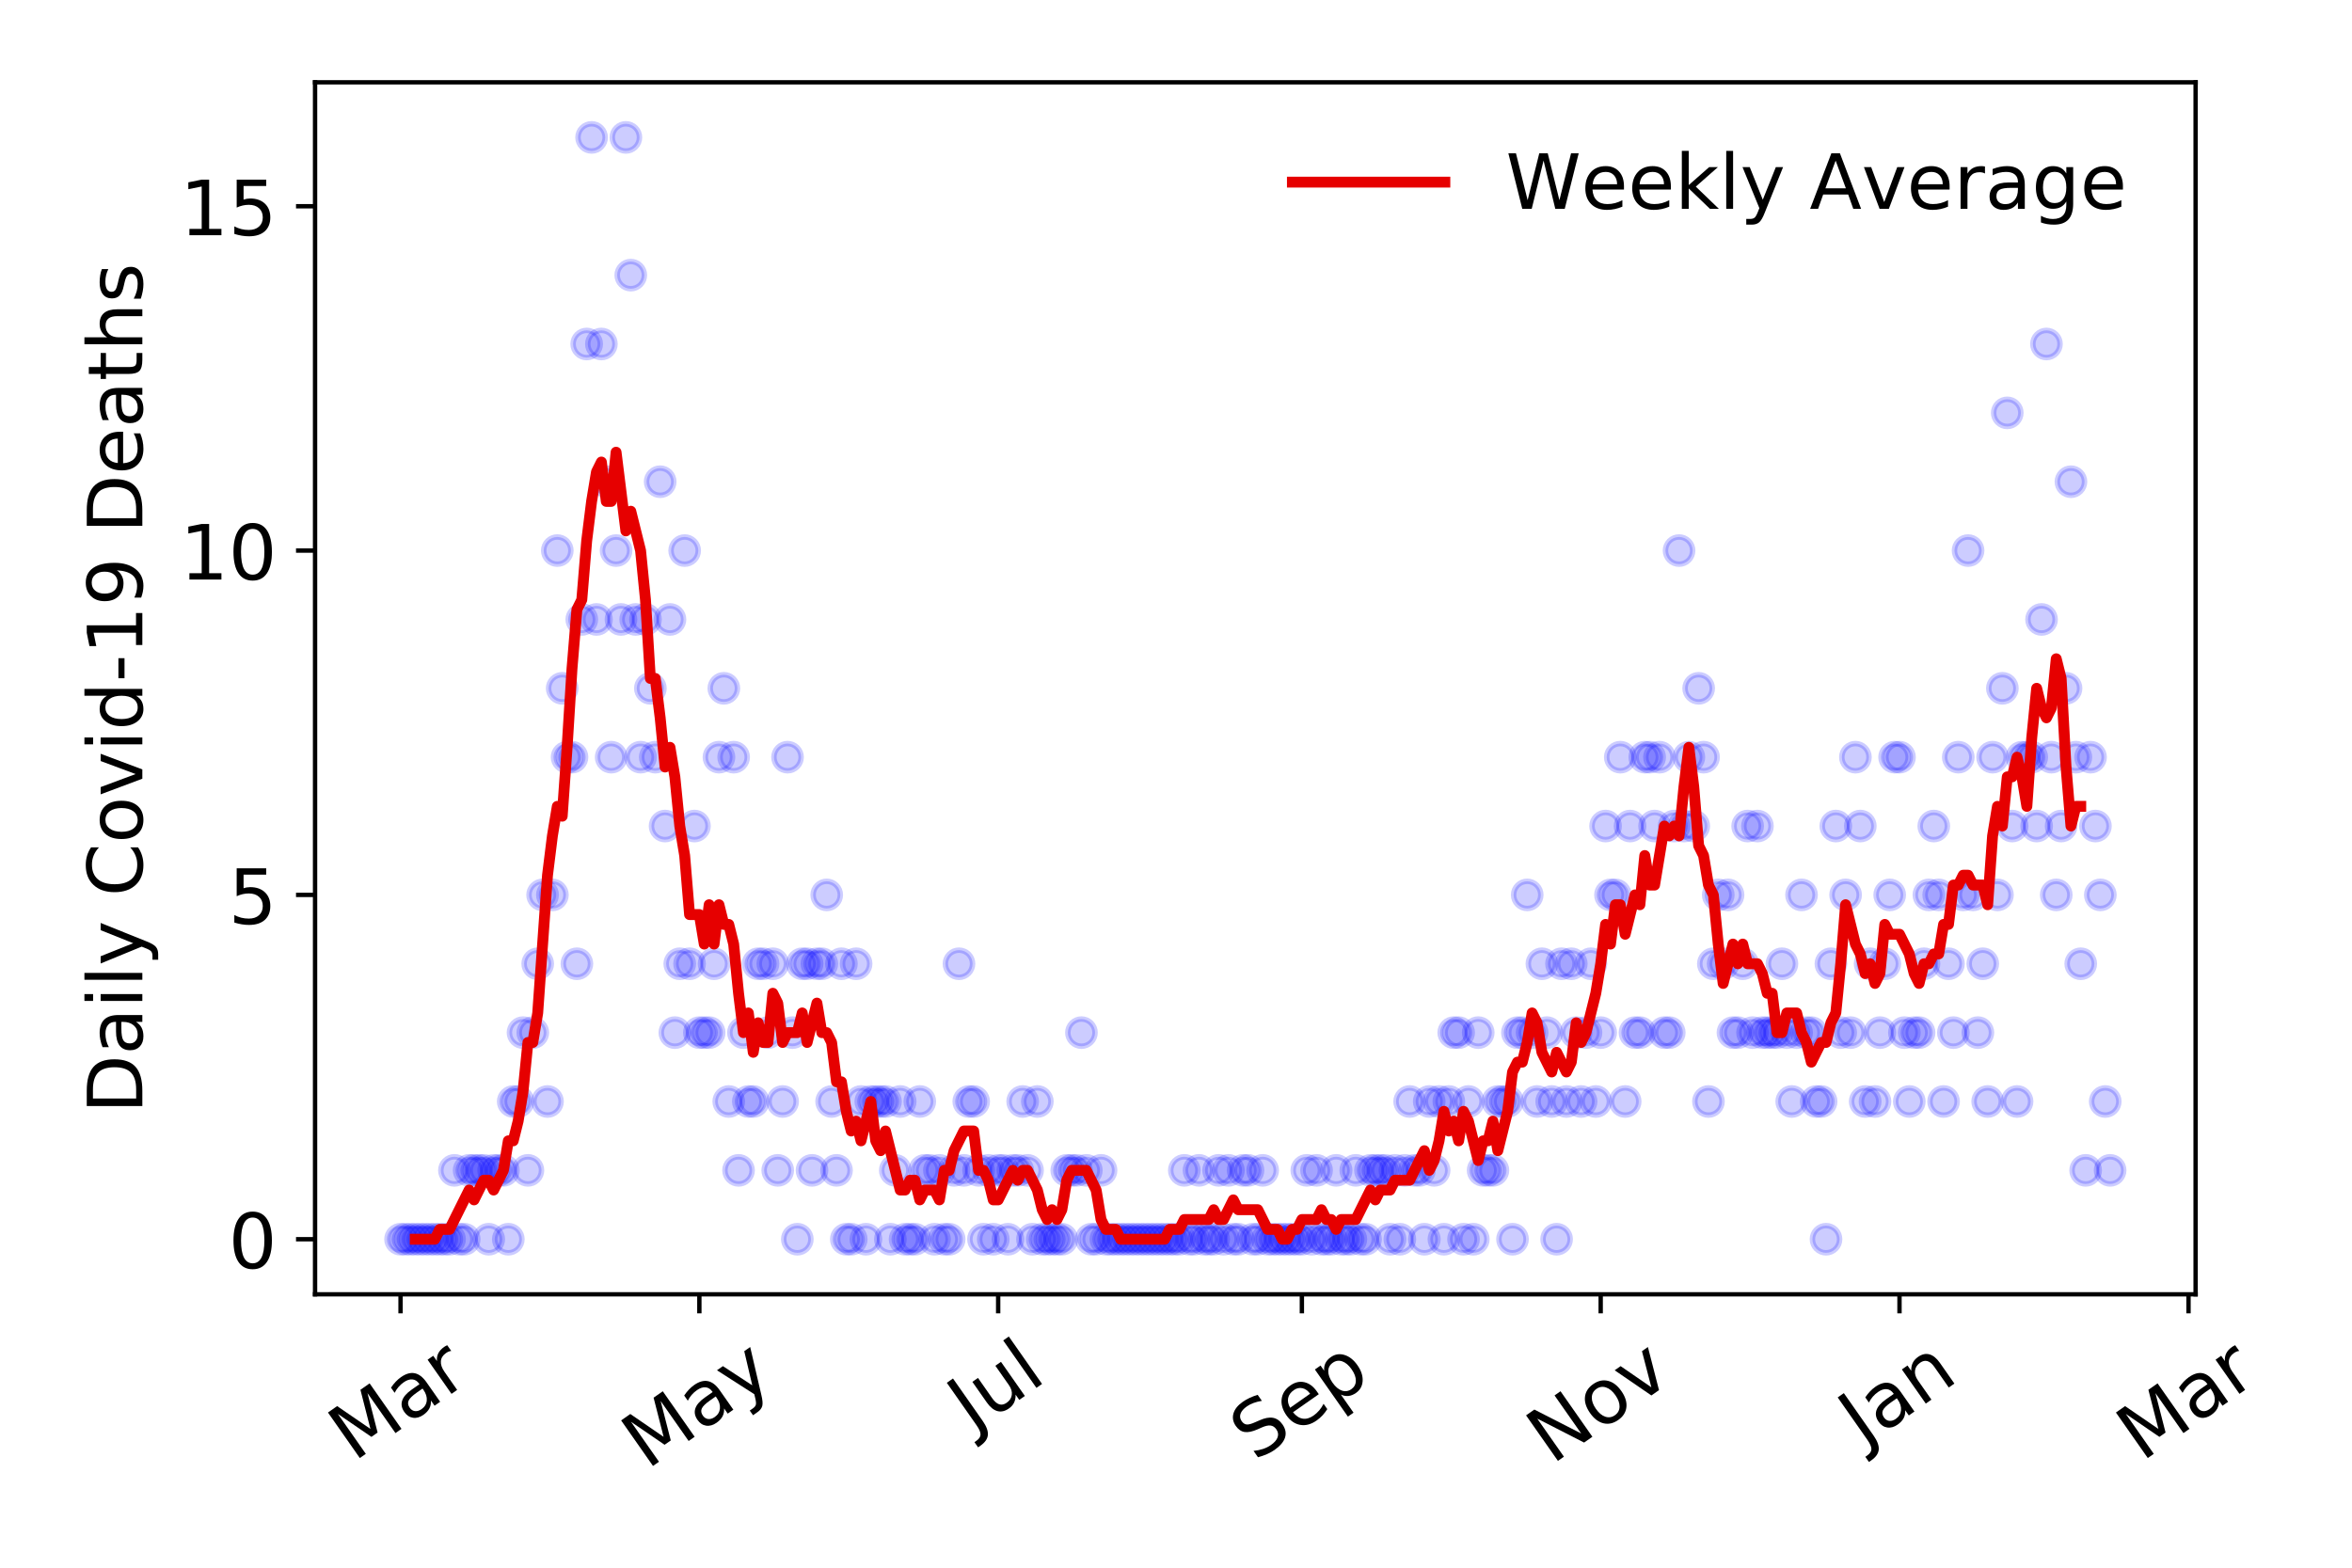 <?xml version="1.0" encoding="utf-8" standalone="no"?>
<!DOCTYPE svg PUBLIC "-//W3C//DTD SVG 1.1//EN"
  "http://www.w3.org/Graphics/SVG/1.1/DTD/svg11.dtd">
<!-- Created with matplotlib (https://matplotlib.org/) -->
<svg height="288pt" version="1.1" viewBox="0 0 432 288" width="432pt" xmlns="http://www.w3.org/2000/svg" xmlns:xlink="http://www.w3.org/1999/xlink">
 <defs>
  <style type="text/css">
*{stroke-linecap:butt;stroke-linejoin:round;}
  </style>
 </defs>
 <g id="figure_1">
  <g id="patch_1">
   <path d="M 0 288 
L 432 288 
L 432 0 
L 0 0 
z
" style="fill:#ffffff;"/>
  </g>
  <g id="axes_1">
   <g id="patch_2">
    <path d="M 57.87 237.778 
L 403.276 237.778 
L 403.276 15.12 
L 57.87 15.12 
z
" style="fill:#ffffff;"/>
   </g>
   <g id="matplotlib.axis_1">
    <g id="xtick_1">
     <g id="line2d_1">
      <defs>
       <path d="M 0 0 
L 0 3.5 
" id="mbebcebab55" style="stroke:#000000;stroke-width:0.8;"/>
      </defs>
      <g>
       <use style="stroke:#000000;stroke-width:0.8;" x="73.57" xlink:href="#mbebcebab55" y="237.778"/>
      </g>
     </g>
     <g id="text_1">
      <!-- Mar -->
      <defs>
       <path d="M 9.812 72.906 
L 24.516 72.906 
L 43.109 23.297 
L 61.812 72.906 
L 76.516 72.906 
L 76.516 0 
L 66.891 0 
L 66.891 64.016 
L 48.094 14.016 
L 38.188 14.016 
L 19.391 64.016 
L 19.391 0 
L 9.812 0 
z
" id="DejaVuSans-77"/>
       <path d="M 34.281 27.484 
Q 23.391 27.484 19.188 25 
Q 14.984 22.516 14.984 16.5 
Q 14.984 11.719 18.141 8.906 
Q 21.297 6.109 26.703 6.109 
Q 34.188 6.109 38.703 11.406 
Q 43.219 16.703 43.219 25.484 
L 43.219 27.484 
z
M 52.203 31.203 
L 52.203 0 
L 43.219 0 
L 43.219 8.297 
Q 40.141 3.328 35.547 0.953 
Q 30.953 -1.422 24.312 -1.422 
Q 15.922 -1.422 10.953 3.297 
Q 6 8.016 6 15.922 
Q 6 25.141 12.172 29.828 
Q 18.359 34.516 30.609 34.516 
L 43.219 34.516 
L 43.219 35.406 
Q 43.219 41.609 39.141 45 
Q 35.062 48.391 27.688 48.391 
Q 23 48.391 18.547 47.266 
Q 14.109 46.141 10.016 43.891 
L 10.016 52.203 
Q 14.938 54.109 19.578 55.047 
Q 24.219 56 28.609 56 
Q 40.484 56 46.344 49.844 
Q 52.203 43.703 52.203 31.203 
z
" id="DejaVuSans-97"/>
       <path d="M 41.109 46.297 
Q 39.594 47.172 37.812 47.578 
Q 36.031 48 33.891 48 
Q 26.266 48 22.188 43.047 
Q 18.109 38.094 18.109 28.812 
L 18.109 0 
L 9.078 0 
L 9.078 54.688 
L 18.109 54.688 
L 18.109 46.188 
Q 20.953 51.172 25.484 53.578 
Q 30.031 56 36.531 56 
Q 37.453 56 38.578 55.875 
Q 39.703 55.766 41.062 55.516 
z
" id="DejaVuSans-114"/>
      </defs>
      <g transform="translate(64.967 268.643)rotate(-35)scale(0.14 -0.14)">
       <use xlink:href="#DejaVuSans-77"/>
       <use x="86.279" xlink:href="#DejaVuSans-97"/>
       <use x="147.559" xlink:href="#DejaVuSans-114"/>
      </g>
     </g>
    </g>
    <g id="xtick_2">
     <g id="line2d_2">
      <g>
       <use style="stroke:#000000;stroke-width:0.8;" x="128.454" xlink:href="#mbebcebab55" y="237.778"/>
      </g>
     </g>
     <g id="text_2">
      <!-- May -->
      <defs>
       <path d="M 32.172 -5.078 
Q 28.375 -14.844 24.75 -17.812 
Q 21.141 -20.797 15.094 -20.797 
L 7.906 -20.797 
L 7.906 -13.281 
L 13.188 -13.281 
Q 16.891 -13.281 18.938 -11.516 
Q 21 -9.766 23.484 -3.219 
L 25.094 0.875 
L 2.984 54.688 
L 12.5 54.688 
L 29.594 11.922 
L 46.688 54.688 
L 56.203 54.688 
z
" id="DejaVuSans-121"/>
      </defs>
      <g transform="translate(118.814 270.094)rotate(-35)scale(0.14 -0.14)">
       <use xlink:href="#DejaVuSans-77"/>
       <use x="86.279" xlink:href="#DejaVuSans-97"/>
       <use x="147.559" xlink:href="#DejaVuSans-121"/>
      </g>
     </g>
    </g>
    <g id="xtick_3">
     <g id="line2d_3">
      <g>
       <use style="stroke:#000000;stroke-width:0.8;" x="183.337" xlink:href="#mbebcebab55" y="237.778"/>
      </g>
     </g>
     <g id="text_3">
      <!-- Jul -->
      <defs>
       <path d="M 9.812 72.906 
L 19.672 72.906 
L 19.672 5.078 
Q 19.672 -8.109 14.672 -14.062 
Q 9.672 -20.016 -1.422 -20.016 
L -5.172 -20.016 
L -5.172 -11.719 
L -2.094 -11.719 
Q 4.438 -11.719 7.125 -8.047 
Q 9.812 -4.391 9.812 5.078 
z
" id="DejaVuSans-74"/>
       <path d="M 8.5 21.578 
L 8.5 54.688 
L 17.484 54.688 
L 17.484 21.922 
Q 17.484 14.156 20.5 10.266 
Q 23.531 6.391 29.594 6.391 
Q 36.859 6.391 41.078 11.031 
Q 45.312 15.672 45.312 23.688 
L 45.312 54.688 
L 54.297 54.688 
L 54.297 0 
L 45.312 0 
L 45.312 8.406 
Q 42.047 3.422 37.719 1 
Q 33.406 -1.422 27.688 -1.422 
Q 18.266 -1.422 13.375 4.438 
Q 8.5 10.297 8.5 21.578 
z
M 31.109 56 
z
" id="DejaVuSans-117"/>
       <path d="M 9.422 75.984 
L 18.406 75.984 
L 18.406 0 
L 9.422 0 
z
" id="DejaVuSans-108"/>
      </defs>
      <g transform="translate(178.634 263.181)rotate(-35)scale(0.14 -0.14)">
       <use xlink:href="#DejaVuSans-74"/>
       <use x="29.492" xlink:href="#DejaVuSans-117"/>
       <use x="92.871" xlink:href="#DejaVuSans-108"/>
      </g>
     </g>
    </g>
    <g id="xtick_4">
     <g id="line2d_4">
      <g>
       <use style="stroke:#000000;stroke-width:0.8;" x="239.12" xlink:href="#mbebcebab55" y="237.778"/>
      </g>
     </g>
     <g id="text_4">
      <!-- Sep -->
      <defs>
       <path d="M 53.516 70.516 
L 53.516 60.891 
Q 47.906 63.578 42.922 64.891 
Q 37.938 66.219 33.297 66.219 
Q 25.25 66.219 20.875 63.094 
Q 16.5 59.969 16.5 54.203 
Q 16.5 49.359 19.406 46.891 
Q 22.312 44.438 30.422 42.922 
L 36.375 41.703 
Q 47.406 39.594 52.656 34.297 
Q 57.906 29 57.906 20.125 
Q 57.906 9.516 50.797 4.047 
Q 43.703 -1.422 29.984 -1.422 
Q 24.812 -1.422 18.969 -0.25 
Q 13.141 0.922 6.891 3.219 
L 6.891 13.375 
Q 12.891 10.016 18.656 8.297 
Q 24.422 6.594 29.984 6.594 
Q 38.422 6.594 43.016 9.906 
Q 47.609 13.234 47.609 19.391 
Q 47.609 24.75 44.312 27.781 
Q 41.016 30.812 33.5 32.328 
L 27.484 33.5 
Q 16.453 35.688 11.516 40.375 
Q 6.594 45.062 6.594 53.422 
Q 6.594 63.094 13.406 68.656 
Q 20.219 74.219 32.172 74.219 
Q 37.312 74.219 42.625 73.281 
Q 47.953 72.359 53.516 70.516 
z
" id="DejaVuSans-83"/>
       <path d="M 56.203 29.594 
L 56.203 25.203 
L 14.891 25.203 
Q 15.484 15.922 20.484 11.062 
Q 25.484 6.203 34.422 6.203 
Q 39.594 6.203 44.453 7.469 
Q 49.312 8.734 54.109 11.281 
L 54.109 2.781 
Q 49.266 0.734 44.188 -0.344 
Q 39.109 -1.422 33.891 -1.422 
Q 20.797 -1.422 13.156 6.188 
Q 5.516 13.812 5.516 26.812 
Q 5.516 40.234 12.766 48.109 
Q 20.016 56 32.328 56 
Q 43.359 56 49.781 48.891 
Q 56.203 41.797 56.203 29.594 
z
M 47.219 32.234 
Q 47.125 39.594 43.094 43.984 
Q 39.062 48.391 32.422 48.391 
Q 24.906 48.391 20.391 44.141 
Q 15.875 39.891 15.188 32.172 
z
" id="DejaVuSans-101"/>
       <path d="M 18.109 8.203 
L 18.109 -20.797 
L 9.078 -20.797 
L 9.078 54.688 
L 18.109 54.688 
L 18.109 46.391 
Q 20.953 51.266 25.266 53.625 
Q 29.594 56 35.594 56 
Q 45.562 56 51.781 48.094 
Q 58.016 40.188 58.016 27.297 
Q 58.016 14.406 51.781 6.484 
Q 45.562 -1.422 35.594 -1.422 
Q 29.594 -1.422 25.266 0.953 
Q 20.953 3.328 18.109 8.203 
z
M 48.688 27.297 
Q 48.688 37.203 44.609 42.844 
Q 40.531 48.484 33.406 48.484 
Q 26.266 48.484 22.188 42.844 
Q 18.109 37.203 18.109 27.297 
Q 18.109 17.391 22.188 11.75 
Q 26.266 6.109 33.406 6.109 
Q 40.531 6.109 44.609 11.75 
Q 48.688 17.391 48.688 27.297 
z
" id="DejaVuSans-112"/>
      </defs>
      <g transform="translate(230.527 268.629)rotate(-35)scale(0.14 -0.14)">
       <use xlink:href="#DejaVuSans-83"/>
       <use x="63.477" xlink:href="#DejaVuSans-101"/>
       <use x="125" xlink:href="#DejaVuSans-112"/>
      </g>
     </g>
    </g>
    <g id="xtick_5">
     <g id="line2d_5">
      <g>
       <use style="stroke:#000000;stroke-width:0.8;" x="294.004" xlink:href="#mbebcebab55" y="237.778"/>
      </g>
     </g>
     <g id="text_5">
      <!-- Nov -->
      <defs>
       <path d="M 9.812 72.906 
L 23.094 72.906 
L 55.422 11.922 
L 55.422 72.906 
L 64.984 72.906 
L 64.984 0 
L 51.703 0 
L 19.391 60.984 
L 19.391 0 
L 9.812 0 
z
" id="DejaVuSans-78"/>
       <path d="M 30.609 48.391 
Q 23.391 48.391 19.188 42.75 
Q 14.984 37.109 14.984 27.297 
Q 14.984 17.484 19.156 11.844 
Q 23.344 6.203 30.609 6.203 
Q 37.797 6.203 41.984 11.859 
Q 46.188 17.531 46.188 27.297 
Q 46.188 37.016 41.984 42.703 
Q 37.797 48.391 30.609 48.391 
z
M 30.609 56 
Q 42.328 56 49.016 48.375 
Q 55.719 40.766 55.719 27.297 
Q 55.719 13.875 49.016 6.219 
Q 42.328 -1.422 30.609 -1.422 
Q 18.844 -1.422 12.172 6.219 
Q 5.516 13.875 5.516 27.297 
Q 5.516 40.766 12.172 48.375 
Q 18.844 56 30.609 56 
z
" id="DejaVuSans-111"/>
       <path d="M 2.984 54.688 
L 12.5 54.688 
L 29.594 8.797 
L 46.688 54.688 
L 56.203 54.688 
L 35.688 0 
L 23.484 0 
z
" id="DejaVuSans-118"/>
      </defs>
      <g transform="translate(285.027 269.166)rotate(-35)scale(0.14 -0.14)">
       <use xlink:href="#DejaVuSans-78"/>
       <use x="74.805" xlink:href="#DejaVuSans-111"/>
       <use x="135.986" xlink:href="#DejaVuSans-118"/>
      </g>
     </g>
    </g>
    <g id="xtick_6">
     <g id="line2d_6">
      <g>
       <use style="stroke:#000000;stroke-width:0.8;" x="348.887" xlink:href="#mbebcebab55" y="237.778"/>
      </g>
     </g>
     <g id="text_6">
      <!-- Jan -->
      <defs>
       <path d="M 54.891 33.016 
L 54.891 0 
L 45.906 0 
L 45.906 32.719 
Q 45.906 40.484 42.875 44.328 
Q 39.844 48.188 33.797 48.188 
Q 26.516 48.188 22.312 43.547 
Q 18.109 38.922 18.109 30.906 
L 18.109 0 
L 9.078 0 
L 9.078 54.688 
L 18.109 54.688 
L 18.109 46.188 
Q 21.344 51.125 25.703 53.562 
Q 30.078 56 35.797 56 
Q 45.219 56 50.047 50.172 
Q 54.891 44.344 54.891 33.016 
z
" id="DejaVuSans-110"/>
      </defs>
      <g transform="translate(342.264 265.871)rotate(-35)scale(0.14 -0.14)">
       <use xlink:href="#DejaVuSans-74"/>
       <use x="29.492" xlink:href="#DejaVuSans-97"/>
       <use x="90.771" xlink:href="#DejaVuSans-110"/>
      </g>
     </g>
    </g>
    <g id="xtick_7">
     <g id="line2d_7">
      <g>
       <use style="stroke:#000000;stroke-width:0.8;" x="401.971" xlink:href="#mbebcebab55" y="237.778"/>
      </g>
     </g>
     <g id="text_7">
      <!-- Mar -->
      <g transform="translate(393.368 268.643)rotate(-35)scale(0.14 -0.14)">
       <use xlink:href="#DejaVuSans-77"/>
       <use x="86.279" xlink:href="#DejaVuSans-97"/>
       <use x="147.559" xlink:href="#DejaVuSans-114"/>
      </g>
     </g>
    </g>
   </g>
   <g id="matplotlib.axis_2">
    <g id="ytick_1">
     <g id="line2d_8">
      <defs>
       <path d="M 0 0 
L -3.5 0 
" id="m1659fc9107" style="stroke:#000000;stroke-width:0.8;"/>
      </defs>
      <g>
       <use style="stroke:#000000;stroke-width:0.8;" x="57.87" xlink:href="#m1659fc9107" y="227.657"/>
      </g>
     </g>
     <g id="text_8">
      <!-- 0 -->
      <defs>
       <path d="M 31.781 66.406 
Q 24.172 66.406 20.328 58.906 
Q 16.5 51.422 16.5 36.375 
Q 16.5 21.391 20.328 13.891 
Q 24.172 6.391 31.781 6.391 
Q 39.453 6.391 43.281 13.891 
Q 47.125 21.391 47.125 36.375 
Q 47.125 51.422 43.281 58.906 
Q 39.453 66.406 31.781 66.406 
z
M 31.781 74.219 
Q 44.047 74.219 50.516 64.516 
Q 56.984 54.828 56.984 36.375 
Q 56.984 17.969 50.516 8.266 
Q 44.047 -1.422 31.781 -1.422 
Q 19.531 -1.422 13.062 8.266 
Q 6.594 17.969 6.594 36.375 
Q 6.594 54.828 13.062 64.516 
Q 19.531 74.219 31.781 74.219 
z
" id="DejaVuSans-48"/>
      </defs>
      <g transform="translate(41.962 232.976)scale(0.14 -0.14)">
       <use xlink:href="#DejaVuSans-48"/>
      </g>
     </g>
    </g>
    <g id="ytick_2">
     <g id="line2d_9">
      <g>
       <use style="stroke:#000000;stroke-width:0.8;" x="57.87" xlink:href="#m1659fc9107" y="164.402"/>
      </g>
     </g>
     <g id="text_9">
      <!-- 5 -->
      <defs>
       <path d="M 10.797 72.906 
L 49.516 72.906 
L 49.516 64.594 
L 19.828 64.594 
L 19.828 46.734 
Q 21.969 47.469 24.109 47.828 
Q 26.266 48.188 28.422 48.188 
Q 40.625 48.188 47.75 41.5 
Q 54.891 34.812 54.891 23.391 
Q 54.891 11.625 47.562 5.094 
Q 40.234 -1.422 26.906 -1.422 
Q 22.312 -1.422 17.547 -0.641 
Q 12.797 0.141 7.719 1.703 
L 7.719 11.625 
Q 12.109 9.234 16.797 8.062 
Q 21.484 6.891 26.703 6.891 
Q 35.156 6.891 40.078 11.328 
Q 45.016 15.766 45.016 23.391 
Q 45.016 31 40.078 35.438 
Q 35.156 39.891 26.703 39.891 
Q 22.75 39.891 18.812 39.016 
Q 14.891 38.141 10.797 36.281 
z
" id="DejaVuSans-53"/>
      </defs>
      <g transform="translate(41.962 169.721)scale(0.14 -0.14)">
       <use xlink:href="#DejaVuSans-53"/>
      </g>
     </g>
    </g>
    <g id="ytick_3">
     <g id="line2d_10">
      <g>
       <use style="stroke:#000000;stroke-width:0.8;" x="57.87" xlink:href="#m1659fc9107" y="101.147"/>
      </g>
     </g>
     <g id="text_10">
      <!-- 10 -->
      <defs>
       <path d="M 12.406 8.297 
L 28.516 8.297 
L 28.516 63.922 
L 10.984 60.406 
L 10.984 69.391 
L 28.422 72.906 
L 38.281 72.906 
L 38.281 8.297 
L 54.391 8.297 
L 54.391 0 
L 12.406 0 
z
" id="DejaVuSans-49"/>
      </defs>
      <g transform="translate(33.055 106.466)scale(0.14 -0.14)">
       <use xlink:href="#DejaVuSans-49"/>
       <use x="63.623" xlink:href="#DejaVuSans-48"/>
      </g>
     </g>
    </g>
    <g id="ytick_4">
     <g id="line2d_11">
      <g>
       <use style="stroke:#000000;stroke-width:0.8;" x="57.87" xlink:href="#m1659fc9107" y="37.892"/>
      </g>
     </g>
     <g id="text_11">
      <!-- 15 -->
      <g transform="translate(33.055 43.211)scale(0.14 -0.14)">
       <use xlink:href="#DejaVuSans-49"/>
       <use x="63.623" xlink:href="#DejaVuSans-53"/>
      </g>
     </g>
    </g>
    <g id="text_12">
     <!-- Daily Covid-19 Deaths -->
     <defs>
      <path d="M 19.672 64.797 
L 19.672 8.109 
L 31.594 8.109 
Q 46.688 8.109 53.688 14.938 
Q 60.688 21.781 60.688 36.531 
Q 60.688 51.172 53.688 57.984 
Q 46.688 64.797 31.594 64.797 
z
M 9.812 72.906 
L 30.078 72.906 
Q 51.266 72.906 61.172 64.094 
Q 71.094 55.281 71.094 36.531 
Q 71.094 17.672 61.125 8.828 
Q 51.172 0 30.078 0 
L 9.812 0 
z
" id="DejaVuSans-68"/>
      <path d="M 9.422 54.688 
L 18.406 54.688 
L 18.406 0 
L 9.422 0 
z
M 9.422 75.984 
L 18.406 75.984 
L 18.406 64.594 
L 9.422 64.594 
z
" id="DejaVuSans-105"/>
      <path id="DejaVuSans-32"/>
      <path d="M 64.406 67.281 
L 64.406 56.891 
Q 59.422 61.531 53.781 63.812 
Q 48.141 66.109 41.797 66.109 
Q 29.297 66.109 22.656 58.469 
Q 16.016 50.828 16.016 36.375 
Q 16.016 21.969 22.656 14.328 
Q 29.297 6.688 41.797 6.688 
Q 48.141 6.688 53.781 8.984 
Q 59.422 11.281 64.406 15.922 
L 64.406 5.609 
Q 59.234 2.094 53.438 0.328 
Q 47.656 -1.422 41.219 -1.422 
Q 24.656 -1.422 15.125 8.703 
Q 5.609 18.844 5.609 36.375 
Q 5.609 53.953 15.125 64.078 
Q 24.656 74.219 41.219 74.219 
Q 47.75 74.219 53.531 72.484 
Q 59.328 70.75 64.406 67.281 
z
" id="DejaVuSans-67"/>
      <path d="M 45.406 46.391 
L 45.406 75.984 
L 54.391 75.984 
L 54.391 0 
L 45.406 0 
L 45.406 8.203 
Q 42.578 3.328 38.25 0.953 
Q 33.938 -1.422 27.875 -1.422 
Q 17.969 -1.422 11.734 6.484 
Q 5.516 14.406 5.516 27.297 
Q 5.516 40.188 11.734 48.094 
Q 17.969 56 27.875 56 
Q 33.938 56 38.25 53.625 
Q 42.578 51.266 45.406 46.391 
z
M 14.797 27.297 
Q 14.797 17.391 18.875 11.75 
Q 22.953 6.109 30.078 6.109 
Q 37.203 6.109 41.297 11.75 
Q 45.406 17.391 45.406 27.297 
Q 45.406 37.203 41.297 42.844 
Q 37.203 48.484 30.078 48.484 
Q 22.953 48.484 18.875 42.844 
Q 14.797 37.203 14.797 27.297 
z
" id="DejaVuSans-100"/>
      <path d="M 4.891 31.391 
L 31.203 31.391 
L 31.203 23.391 
L 4.891 23.391 
z
" id="DejaVuSans-45"/>
      <path d="M 10.984 1.516 
L 10.984 10.5 
Q 14.703 8.734 18.5 7.812 
Q 22.312 6.891 25.984 6.891 
Q 35.75 6.891 40.891 13.453 
Q 46.047 20.016 46.781 33.406 
Q 43.953 29.203 39.594 26.953 
Q 35.25 24.703 29.984 24.703 
Q 19.047 24.703 12.672 31.312 
Q 6.297 37.938 6.297 49.422 
Q 6.297 60.641 12.938 67.422 
Q 19.578 74.219 30.609 74.219 
Q 43.266 74.219 49.922 64.516 
Q 56.594 54.828 56.594 36.375 
Q 56.594 19.141 48.406 8.859 
Q 40.234 -1.422 26.422 -1.422 
Q 22.703 -1.422 18.891 -0.688 
Q 15.094 0.047 10.984 1.516 
z
M 30.609 32.422 
Q 37.25 32.422 41.125 36.953 
Q 45.016 41.5 45.016 49.422 
Q 45.016 57.281 41.125 61.844 
Q 37.25 66.406 30.609 66.406 
Q 23.969 66.406 20.094 61.844 
Q 16.219 57.281 16.219 49.422 
Q 16.219 41.5 20.094 36.953 
Q 23.969 32.422 30.609 32.422 
z
" id="DejaVuSans-57"/>
      <path d="M 18.312 70.219 
L 18.312 54.688 
L 36.812 54.688 
L 36.812 47.703 
L 18.312 47.703 
L 18.312 18.016 
Q 18.312 11.328 20.141 9.422 
Q 21.969 7.516 27.594 7.516 
L 36.812 7.516 
L 36.812 0 
L 27.594 0 
Q 17.188 0 13.234 3.875 
Q 9.281 7.766 9.281 18.016 
L 9.281 47.703 
L 2.688 47.703 
L 2.688 54.688 
L 9.281 54.688 
L 9.281 70.219 
z
" id="DejaVuSans-116"/>
      <path d="M 54.891 33.016 
L 54.891 0 
L 45.906 0 
L 45.906 32.719 
Q 45.906 40.484 42.875 44.328 
Q 39.844 48.188 33.797 48.188 
Q 26.516 48.188 22.312 43.547 
Q 18.109 38.922 18.109 30.906 
L 18.109 0 
L 9.078 0 
L 9.078 75.984 
L 18.109 75.984 
L 18.109 46.188 
Q 21.344 51.125 25.703 53.562 
Q 30.078 56 35.797 56 
Q 45.219 56 50.047 50.172 
Q 54.891 44.344 54.891 33.016 
z
" id="DejaVuSans-104"/>
      <path d="M 44.281 53.078 
L 44.281 44.578 
Q 40.484 46.531 36.375 47.5 
Q 32.281 48.484 27.875 48.484 
Q 21.188 48.484 17.844 46.438 
Q 14.5 44.391 14.5 40.281 
Q 14.5 37.156 16.891 35.375 
Q 19.281 33.594 26.516 31.984 
L 29.594 31.297 
Q 39.156 29.25 43.188 25.516 
Q 47.219 21.781 47.219 15.094 
Q 47.219 7.469 41.188 3.016 
Q 35.156 -1.422 24.609 -1.422 
Q 20.219 -1.422 15.453 -0.562 
Q 10.688 0.297 5.422 2 
L 5.422 11.281 
Q 10.406 8.688 15.234 7.391 
Q 20.062 6.109 24.812 6.109 
Q 31.156 6.109 34.562 8.281 
Q 37.984 10.453 37.984 14.406 
Q 37.984 18.062 35.516 20.016 
Q 33.062 21.969 24.703 23.781 
L 21.578 24.516 
Q 13.234 26.266 9.516 29.906 
Q 5.812 33.547 5.812 39.891 
Q 5.812 47.609 11.281 51.797 
Q 16.75 56 26.812 56 
Q 31.781 56 36.172 55.266 
Q 40.578 54.547 44.281 53.078 
z
" id="DejaVuSans-115"/>
     </defs>
     <g transform="translate(26.143 204.56)rotate(-90)scale(0.14 -0.14)">
      <use xlink:href="#DejaVuSans-68"/>
      <use x="77.002" xlink:href="#DejaVuSans-97"/>
      <use x="138.281" xlink:href="#DejaVuSans-105"/>
      <use x="166.064" xlink:href="#DejaVuSans-108"/>
      <use x="193.848" xlink:href="#DejaVuSans-121"/>
      <use x="253.027" xlink:href="#DejaVuSans-32"/>
      <use x="284.814" xlink:href="#DejaVuSans-67"/>
      <use x="354.639" xlink:href="#DejaVuSans-111"/>
      <use x="415.82" xlink:href="#DejaVuSans-118"/>
      <use x="475" xlink:href="#DejaVuSans-105"/>
      <use x="502.783" xlink:href="#DejaVuSans-100"/>
      <use x="566.26" xlink:href="#DejaVuSans-45"/>
      <use x="602.344" xlink:href="#DejaVuSans-49"/>
      <use x="665.967" xlink:href="#DejaVuSans-57"/>
      <use x="729.59" xlink:href="#DejaVuSans-32"/>
      <use x="761.377" xlink:href="#DejaVuSans-68"/>
      <use x="838.379" xlink:href="#DejaVuSans-101"/>
      <use x="899.902" xlink:href="#DejaVuSans-97"/>
      <use x="961.182" xlink:href="#DejaVuSans-116"/>
      <use x="1000.391" xlink:href="#DejaVuSans-104"/>
      <use x="1063.77" xlink:href="#DejaVuSans-115"/>
     </g>
    </g>
   </g>
   <g id="line2d_12">
    <defs>
     <path d="M 0 2.5 
C 0.663 2.5 1.299 2.237 1.768 1.768 
C 2.237 1.299 2.5 0.663 2.5 0 
C 2.5 -0.663 2.237 -1.299 1.768 -1.768 
C 1.299 -2.237 0.663 -2.5 0 -2.5 
C -0.663 -2.5 -1.299 -2.237 -1.768 -1.768 
C -2.237 -1.299 -2.5 -0.663 -2.5 0 
C -2.5 0.663 -2.237 1.299 -1.768 1.768 
C -1.299 2.237 -0.663 2.5 0 2.5 
z
" id="m9648719f0a" style="stroke:#0000ff;stroke-opacity:0.2;"/>
    </defs>
    <g clip-path="url(#p2936978fcf)">
     <use style="fill:#0000ff;fill-opacity:0.2;stroke:#0000ff;stroke-opacity:0.2;" x="73.57" xlink:href="#m9648719f0a" y="227.657"/>
     <use style="fill:#0000ff;fill-opacity:0.2;stroke:#0000ff;stroke-opacity:0.2;" x="74.47" xlink:href="#m9648719f0a" y="227.657"/>
     <use style="fill:#0000ff;fill-opacity:0.2;stroke:#0000ff;stroke-opacity:0.2;" x="75.37" xlink:href="#m9648719f0a" y="227.657"/>
     <use style="fill:#0000ff;fill-opacity:0.2;stroke:#0000ff;stroke-opacity:0.2;" x="76.269" xlink:href="#m9648719f0a" y="227.657"/>
     <use style="fill:#0000ff;fill-opacity:0.2;stroke:#0000ff;stroke-opacity:0.2;" x="77.169" xlink:href="#m9648719f0a" y="227.657"/>
     <use style="fill:#0000ff;fill-opacity:0.2;stroke:#0000ff;stroke-opacity:0.2;" x="78.069" xlink:href="#m9648719f0a" y="227.657"/>
     <use style="fill:#0000ff;fill-opacity:0.2;stroke:#0000ff;stroke-opacity:0.2;" x="78.969" xlink:href="#m9648719f0a" y="227.657"/>
     <use style="fill:#0000ff;fill-opacity:0.2;stroke:#0000ff;stroke-opacity:0.2;" x="79.868" xlink:href="#m9648719f0a" y="227.657"/>
     <use style="fill:#0000ff;fill-opacity:0.2;stroke:#0000ff;stroke-opacity:0.2;" x="80.768" xlink:href="#m9648719f0a" y="227.657"/>
     <use style="fill:#0000ff;fill-opacity:0.2;stroke:#0000ff;stroke-opacity:0.2;" x="81.668" xlink:href="#m9648719f0a" y="227.657"/>
     <use style="fill:#0000ff;fill-opacity:0.2;stroke:#0000ff;stroke-opacity:0.2;" x="82.568" xlink:href="#m9648719f0a" y="227.657"/>
     <use style="fill:#0000ff;fill-opacity:0.2;stroke:#0000ff;stroke-opacity:0.2;" x="83.467" xlink:href="#m9648719f0a" y="215.006"/>
     <use style="fill:#0000ff;fill-opacity:0.2;stroke:#0000ff;stroke-opacity:0.2;" x="84.367" xlink:href="#m9648719f0a" y="227.657"/>
     <use style="fill:#0000ff;fill-opacity:0.2;stroke:#0000ff;stroke-opacity:0.2;" x="85.267" xlink:href="#m9648719f0a" y="227.657"/>
     <use style="fill:#0000ff;fill-opacity:0.2;stroke:#0000ff;stroke-opacity:0.2;" x="86.166" xlink:href="#m9648719f0a" y="215.006"/>
     <use style="fill:#0000ff;fill-opacity:0.2;stroke:#0000ff;stroke-opacity:0.2;" x="87.066" xlink:href="#m9648719f0a" y="215.006"/>
     <use style="fill:#0000ff;fill-opacity:0.2;stroke:#0000ff;stroke-opacity:0.2;" x="87.966" xlink:href="#m9648719f0a" y="215.006"/>
     <use style="fill:#0000ff;fill-opacity:0.2;stroke:#0000ff;stroke-opacity:0.2;" x="88.866" xlink:href="#m9648719f0a" y="215.006"/>
     <use style="fill:#0000ff;fill-opacity:0.2;stroke:#0000ff;stroke-opacity:0.2;" x="89.765" xlink:href="#m9648719f0a" y="227.657"/>
     <use style="fill:#0000ff;fill-opacity:0.2;stroke:#0000ff;stroke-opacity:0.2;" x="90.665" xlink:href="#m9648719f0a" y="215.006"/>
     <use style="fill:#0000ff;fill-opacity:0.2;stroke:#0000ff;stroke-opacity:0.2;" x="91.565" xlink:href="#m9648719f0a" y="215.006"/>
     <use style="fill:#0000ff;fill-opacity:0.2;stroke:#0000ff;stroke-opacity:0.2;" x="92.465" xlink:href="#m9648719f0a" y="215.006"/>
     <use style="fill:#0000ff;fill-opacity:0.2;stroke:#0000ff;stroke-opacity:0.2;" x="93.364" xlink:href="#m9648719f0a" y="227.657"/>
     <use style="fill:#0000ff;fill-opacity:0.2;stroke:#0000ff;stroke-opacity:0.2;" x="94.264" xlink:href="#m9648719f0a" y="202.355"/>
     <use style="fill:#0000ff;fill-opacity:0.2;stroke:#0000ff;stroke-opacity:0.2;" x="95.164" xlink:href="#m9648719f0a" y="202.355"/>
     <use style="fill:#0000ff;fill-opacity:0.2;stroke:#0000ff;stroke-opacity:0.2;" x="96.063" xlink:href="#m9648719f0a" y="189.704"/>
     <use style="fill:#0000ff;fill-opacity:0.2;stroke:#0000ff;stroke-opacity:0.2;" x="96.963" xlink:href="#m9648719f0a" y="215.006"/>
     <use style="fill:#0000ff;fill-opacity:0.2;stroke:#0000ff;stroke-opacity:0.2;" x="97.863" xlink:href="#m9648719f0a" y="189.704"/>
     <use style="fill:#0000ff;fill-opacity:0.2;stroke:#0000ff;stroke-opacity:0.2;" x="98.763" xlink:href="#m9648719f0a" y="177.053"/>
     <use style="fill:#0000ff;fill-opacity:0.2;stroke:#0000ff;stroke-opacity:0.2;" x="99.662" xlink:href="#m9648719f0a" y="164.402"/>
     <use style="fill:#0000ff;fill-opacity:0.2;stroke:#0000ff;stroke-opacity:0.2;" x="100.562" xlink:href="#m9648719f0a" y="202.355"/>
     <use style="fill:#0000ff;fill-opacity:0.2;stroke:#0000ff;stroke-opacity:0.2;" x="101.462" xlink:href="#m9648719f0a" y="164.402"/>
     <use style="fill:#0000ff;fill-opacity:0.2;stroke:#0000ff;stroke-opacity:0.2;" x="102.362" xlink:href="#m9648719f0a" y="101.147"/>
     <use style="fill:#0000ff;fill-opacity:0.2;stroke:#0000ff;stroke-opacity:0.2;" x="103.261" xlink:href="#m9648719f0a" y="126.449"/>
     <use style="fill:#0000ff;fill-opacity:0.2;stroke:#0000ff;stroke-opacity:0.2;" x="104.161" xlink:href="#m9648719f0a" y="139.1"/>
     <use style="fill:#0000ff;fill-opacity:0.2;stroke:#0000ff;stroke-opacity:0.2;" x="105.061" xlink:href="#m9648719f0a" y="139.1"/>
     <use style="fill:#0000ff;fill-opacity:0.2;stroke:#0000ff;stroke-opacity:0.2;" x="105.96" xlink:href="#m9648719f0a" y="177.053"/>
     <use style="fill:#0000ff;fill-opacity:0.2;stroke:#0000ff;stroke-opacity:0.2;" x="106.86" xlink:href="#m9648719f0a" y="113.798"/>
     <use style="fill:#0000ff;fill-opacity:0.2;stroke:#0000ff;stroke-opacity:0.2;" x="107.76" xlink:href="#m9648719f0a" y="63.194"/>
     <use style="fill:#0000ff;fill-opacity:0.2;stroke:#0000ff;stroke-opacity:0.2;" x="108.66" xlink:href="#m9648719f0a" y="25.241"/>
     <use style="fill:#0000ff;fill-opacity:0.2;stroke:#0000ff;stroke-opacity:0.2;" x="109.559" xlink:href="#m9648719f0a" y="113.798"/>
     <use style="fill:#0000ff;fill-opacity:0.2;stroke:#0000ff;stroke-opacity:0.2;" x="110.459" xlink:href="#m9648719f0a" y="63.194"/>
     <use style="fill:#0000ff;fill-opacity:0.2;stroke:#0000ff;stroke-opacity:0.2;" x="111.359" xlink:href="#m9648719f0a" y="88.496"/>
     <use style="fill:#0000ff;fill-opacity:0.2;stroke:#0000ff;stroke-opacity:0.2;" x="112.259" xlink:href="#m9648719f0a" y="139.1"/>
     <use style="fill:#0000ff;fill-opacity:0.2;stroke:#0000ff;stroke-opacity:0.2;" x="113.158" xlink:href="#m9648719f0a" y="101.147"/>
     <use style="fill:#0000ff;fill-opacity:0.2;stroke:#0000ff;stroke-opacity:0.2;" x="114.058" xlink:href="#m9648719f0a" y="113.798"/>
     <use style="fill:#0000ff;fill-opacity:0.2;stroke:#0000ff;stroke-opacity:0.2;" x="114.958" xlink:href="#m9648719f0a" y="25.241"/>
     <use style="fill:#0000ff;fill-opacity:0.2;stroke:#0000ff;stroke-opacity:0.2;" x="115.857" xlink:href="#m9648719f0a" y="50.543"/>
     <use style="fill:#0000ff;fill-opacity:0.2;stroke:#0000ff;stroke-opacity:0.2;" x="116.757" xlink:href="#m9648719f0a" y="113.798"/>
     <use style="fill:#0000ff;fill-opacity:0.2;stroke:#0000ff;stroke-opacity:0.2;" x="117.657" xlink:href="#m9648719f0a" y="139.1"/>
     <use style="fill:#0000ff;fill-opacity:0.2;stroke:#0000ff;stroke-opacity:0.2;" x="118.557" xlink:href="#m9648719f0a" y="113.798"/>
     <use style="fill:#0000ff;fill-opacity:0.2;stroke:#0000ff;stroke-opacity:0.2;" x="119.456" xlink:href="#m9648719f0a" y="126.449"/>
     <use style="fill:#0000ff;fill-opacity:0.2;stroke:#0000ff;stroke-opacity:0.2;" x="120.356" xlink:href="#m9648719f0a" y="139.1"/>
     <use style="fill:#0000ff;fill-opacity:0.2;stroke:#0000ff;stroke-opacity:0.2;" x="121.256" xlink:href="#m9648719f0a" y="88.496"/>
     <use style="fill:#0000ff;fill-opacity:0.2;stroke:#0000ff;stroke-opacity:0.2;" x="122.156" xlink:href="#m9648719f0a" y="151.751"/>
     <use style="fill:#0000ff;fill-opacity:0.2;stroke:#0000ff;stroke-opacity:0.2;" x="123.055" xlink:href="#m9648719f0a" y="113.798"/>
     <use style="fill:#0000ff;fill-opacity:0.2;stroke:#0000ff;stroke-opacity:0.2;" x="123.955" xlink:href="#m9648719f0a" y="189.704"/>
     <use style="fill:#0000ff;fill-opacity:0.2;stroke:#0000ff;stroke-opacity:0.2;" x="124.855" xlink:href="#m9648719f0a" y="177.053"/>
     <use style="fill:#0000ff;fill-opacity:0.2;stroke:#0000ff;stroke-opacity:0.2;" x="125.755" xlink:href="#m9648719f0a" y="101.147"/>
     <use style="fill:#0000ff;fill-opacity:0.2;stroke:#0000ff;stroke-opacity:0.2;" x="126.654" xlink:href="#m9648719f0a" y="177.053"/>
     <use style="fill:#0000ff;fill-opacity:0.2;stroke:#0000ff;stroke-opacity:0.2;" x="127.554" xlink:href="#m9648719f0a" y="151.751"/>
     <use style="fill:#0000ff;fill-opacity:0.2;stroke:#0000ff;stroke-opacity:0.2;" x="128.454" xlink:href="#m9648719f0a" y="189.704"/>
     <use style="fill:#0000ff;fill-opacity:0.2;stroke:#0000ff;stroke-opacity:0.2;" x="129.353" xlink:href="#m9648719f0a" y="189.704"/>
     <use style="fill:#0000ff;fill-opacity:0.2;stroke:#0000ff;stroke-opacity:0.2;" x="130.253" xlink:href="#m9648719f0a" y="189.704"/>
     <use style="fill:#0000ff;fill-opacity:0.2;stroke:#0000ff;stroke-opacity:0.2;" x="131.153" xlink:href="#m9648719f0a" y="177.053"/>
     <use style="fill:#0000ff;fill-opacity:0.2;stroke:#0000ff;stroke-opacity:0.2;" x="132.053" xlink:href="#m9648719f0a" y="139.1"/>
     <use style="fill:#0000ff;fill-opacity:0.2;stroke:#0000ff;stroke-opacity:0.2;" x="132.952" xlink:href="#m9648719f0a" y="126.449"/>
     <use style="fill:#0000ff;fill-opacity:0.2;stroke:#0000ff;stroke-opacity:0.2;" x="133.852" xlink:href="#m9648719f0a" y="202.355"/>
     <use style="fill:#0000ff;fill-opacity:0.2;stroke:#0000ff;stroke-opacity:0.2;" x="134.752" xlink:href="#m9648719f0a" y="139.1"/>
     <use style="fill:#0000ff;fill-opacity:0.2;stroke:#0000ff;stroke-opacity:0.2;" x="135.652" xlink:href="#m9648719f0a" y="215.006"/>
     <use style="fill:#0000ff;fill-opacity:0.2;stroke:#0000ff;stroke-opacity:0.2;" x="136.551" xlink:href="#m9648719f0a" y="189.704"/>
     <use style="fill:#0000ff;fill-opacity:0.2;stroke:#0000ff;stroke-opacity:0.2;" x="137.451" xlink:href="#m9648719f0a" y="202.355"/>
     <use style="fill:#0000ff;fill-opacity:0.2;stroke:#0000ff;stroke-opacity:0.2;" x="138.351" xlink:href="#m9648719f0a" y="202.355"/>
     <use style="fill:#0000ff;fill-opacity:0.2;stroke:#0000ff;stroke-opacity:0.2;" x="139.25" xlink:href="#m9648719f0a" y="177.053"/>
     <use style="fill:#0000ff;fill-opacity:0.2;stroke:#0000ff;stroke-opacity:0.2;" x="140.15" xlink:href="#m9648719f0a" y="177.053"/>
     <use style="fill:#0000ff;fill-opacity:0.2;stroke:#0000ff;stroke-opacity:0.2;" x="141.05" xlink:href="#m9648719f0a" y="189.704"/>
     <use style="fill:#0000ff;fill-opacity:0.2;stroke:#0000ff;stroke-opacity:0.2;" x="141.95" xlink:href="#m9648719f0a" y="177.053"/>
     <use style="fill:#0000ff;fill-opacity:0.2;stroke:#0000ff;stroke-opacity:0.2;" x="142.849" xlink:href="#m9648719f0a" y="215.006"/>
     <use style="fill:#0000ff;fill-opacity:0.2;stroke:#0000ff;stroke-opacity:0.2;" x="143.749" xlink:href="#m9648719f0a" y="202.355"/>
     <use style="fill:#0000ff;fill-opacity:0.2;stroke:#0000ff;stroke-opacity:0.2;" x="144.649" xlink:href="#m9648719f0a" y="139.1"/>
     <use style="fill:#0000ff;fill-opacity:0.2;stroke:#0000ff;stroke-opacity:0.2;" x="145.549" xlink:href="#m9648719f0a" y="189.704"/>
     <use style="fill:#0000ff;fill-opacity:0.2;stroke:#0000ff;stroke-opacity:0.2;" x="146.448" xlink:href="#m9648719f0a" y="227.657"/>
     <use style="fill:#0000ff;fill-opacity:0.2;stroke:#0000ff;stroke-opacity:0.2;" x="147.348" xlink:href="#m9648719f0a" y="177.053"/>
     <use style="fill:#0000ff;fill-opacity:0.2;stroke:#0000ff;stroke-opacity:0.2;" x="148.248" xlink:href="#m9648719f0a" y="177.053"/>
     <use style="fill:#0000ff;fill-opacity:0.2;stroke:#0000ff;stroke-opacity:0.2;" x="149.147" xlink:href="#m9648719f0a" y="215.006"/>
     <use style="fill:#0000ff;fill-opacity:0.2;stroke:#0000ff;stroke-opacity:0.2;" x="150.047" xlink:href="#m9648719f0a" y="177.053"/>
     <use style="fill:#0000ff;fill-opacity:0.2;stroke:#0000ff;stroke-opacity:0.2;" x="150.947" xlink:href="#m9648719f0a" y="177.053"/>
     <use style="fill:#0000ff;fill-opacity:0.2;stroke:#0000ff;stroke-opacity:0.2;" x="151.847" xlink:href="#m9648719f0a" y="164.402"/>
     <use style="fill:#0000ff;fill-opacity:0.2;stroke:#0000ff;stroke-opacity:0.2;" x="152.746" xlink:href="#m9648719f0a" y="202.355"/>
     <use style="fill:#0000ff;fill-opacity:0.2;stroke:#0000ff;stroke-opacity:0.2;" x="153.646" xlink:href="#m9648719f0a" y="215.006"/>
     <use style="fill:#0000ff;fill-opacity:0.2;stroke:#0000ff;stroke-opacity:0.2;" x="154.546" xlink:href="#m9648719f0a" y="177.053"/>
     <use style="fill:#0000ff;fill-opacity:0.2;stroke:#0000ff;stroke-opacity:0.2;" x="155.446" xlink:href="#m9648719f0a" y="227.657"/>
     <use style="fill:#0000ff;fill-opacity:0.2;stroke:#0000ff;stroke-opacity:0.2;" x="156.345" xlink:href="#m9648719f0a" y="227.657"/>
     <use style="fill:#0000ff;fill-opacity:0.2;stroke:#0000ff;stroke-opacity:0.2;" x="157.245" xlink:href="#m9648719f0a" y="177.053"/>
     <use style="fill:#0000ff;fill-opacity:0.2;stroke:#0000ff;stroke-opacity:0.2;" x="158.145" xlink:href="#m9648719f0a" y="202.355"/>
     <use style="fill:#0000ff;fill-opacity:0.2;stroke:#0000ff;stroke-opacity:0.2;" x="159.044" xlink:href="#m9648719f0a" y="227.657"/>
     <use style="fill:#0000ff;fill-opacity:0.2;stroke:#0000ff;stroke-opacity:0.2;" x="159.944" xlink:href="#m9648719f0a" y="202.355"/>
     <use style="fill:#0000ff;fill-opacity:0.2;stroke:#0000ff;stroke-opacity:0.2;" x="160.844" xlink:href="#m9648719f0a" y="202.355"/>
     <use style="fill:#0000ff;fill-opacity:0.2;stroke:#0000ff;stroke-opacity:0.2;" x="161.744" xlink:href="#m9648719f0a" y="202.355"/>
     <use style="fill:#0000ff;fill-opacity:0.2;stroke:#0000ff;stroke-opacity:0.2;" x="162.643" xlink:href="#m9648719f0a" y="202.355"/>
     <use style="fill:#0000ff;fill-opacity:0.2;stroke:#0000ff;stroke-opacity:0.2;" x="163.543" xlink:href="#m9648719f0a" y="227.657"/>
     <use style="fill:#0000ff;fill-opacity:0.2;stroke:#0000ff;stroke-opacity:0.2;" x="164.443" xlink:href="#m9648719f0a" y="215.006"/>
     <use style="fill:#0000ff;fill-opacity:0.2;stroke:#0000ff;stroke-opacity:0.2;" x="165.343" xlink:href="#m9648719f0a" y="202.355"/>
     <use style="fill:#0000ff;fill-opacity:0.2;stroke:#0000ff;stroke-opacity:0.2;" x="166.242" xlink:href="#m9648719f0a" y="227.657"/>
     <use style="fill:#0000ff;fill-opacity:0.2;stroke:#0000ff;stroke-opacity:0.2;" x="167.142" xlink:href="#m9648719f0a" y="227.657"/>
     <use style="fill:#0000ff;fill-opacity:0.2;stroke:#0000ff;stroke-opacity:0.2;" x="168.042" xlink:href="#m9648719f0a" y="227.657"/>
     <use style="fill:#0000ff;fill-opacity:0.2;stroke:#0000ff;stroke-opacity:0.2;" x="168.941" xlink:href="#m9648719f0a" y="202.355"/>
     <use style="fill:#0000ff;fill-opacity:0.2;stroke:#0000ff;stroke-opacity:0.2;" x="169.841" xlink:href="#m9648719f0a" y="215.006"/>
     <use style="fill:#0000ff;fill-opacity:0.2;stroke:#0000ff;stroke-opacity:0.2;" x="170.741" xlink:href="#m9648719f0a" y="215.006"/>
     <use style="fill:#0000ff;fill-opacity:0.2;stroke:#0000ff;stroke-opacity:0.2;" x="171.641" xlink:href="#m9648719f0a" y="227.657"/>
     <use style="fill:#0000ff;fill-opacity:0.2;stroke:#0000ff;stroke-opacity:0.2;" x="172.54" xlink:href="#m9648719f0a" y="215.006"/>
     <use style="fill:#0000ff;fill-opacity:0.2;stroke:#0000ff;stroke-opacity:0.2;" x="173.44" xlink:href="#m9648719f0a" y="227.657"/>
     <use style="fill:#0000ff;fill-opacity:0.2;stroke:#0000ff;stroke-opacity:0.2;" x="174.34" xlink:href="#m9648719f0a" y="227.657"/>
     <use style="fill:#0000ff;fill-opacity:0.2;stroke:#0000ff;stroke-opacity:0.2;" x="175.24" xlink:href="#m9648719f0a" y="215.006"/>
     <use style="fill:#0000ff;fill-opacity:0.2;stroke:#0000ff;stroke-opacity:0.2;" x="176.139" xlink:href="#m9648719f0a" y="177.053"/>
     <use style="fill:#0000ff;fill-opacity:0.2;stroke:#0000ff;stroke-opacity:0.2;" x="177.039" xlink:href="#m9648719f0a" y="215.006"/>
     <use style="fill:#0000ff;fill-opacity:0.2;stroke:#0000ff;stroke-opacity:0.2;" x="177.939" xlink:href="#m9648719f0a" y="202.355"/>
     <use style="fill:#0000ff;fill-opacity:0.2;stroke:#0000ff;stroke-opacity:0.2;" x="178.838" xlink:href="#m9648719f0a" y="202.355"/>
     <use style="fill:#0000ff;fill-opacity:0.2;stroke:#0000ff;stroke-opacity:0.2;" x="179.738" xlink:href="#m9648719f0a" y="215.006"/>
     <use style="fill:#0000ff;fill-opacity:0.2;stroke:#0000ff;stroke-opacity:0.2;" x="180.638" xlink:href="#m9648719f0a" y="227.657"/>
     <use style="fill:#0000ff;fill-opacity:0.2;stroke:#0000ff;stroke-opacity:0.2;" x="181.538" xlink:href="#m9648719f0a" y="215.006"/>
     <use style="fill:#0000ff;fill-opacity:0.2;stroke:#0000ff;stroke-opacity:0.2;" x="182.437" xlink:href="#m9648719f0a" y="227.657"/>
     <use style="fill:#0000ff;fill-opacity:0.2;stroke:#0000ff;stroke-opacity:0.2;" x="183.337" xlink:href="#m9648719f0a" y="215.006"/>
     <use style="fill:#0000ff;fill-opacity:0.2;stroke:#0000ff;stroke-opacity:0.2;" x="184.237" xlink:href="#m9648719f0a" y="215.006"/>
     <use style="fill:#0000ff;fill-opacity:0.2;stroke:#0000ff;stroke-opacity:0.2;" x="185.137" xlink:href="#m9648719f0a" y="227.657"/>
     <use style="fill:#0000ff;fill-opacity:0.2;stroke:#0000ff;stroke-opacity:0.2;" x="186.036" xlink:href="#m9648719f0a" y="215.006"/>
     <use style="fill:#0000ff;fill-opacity:0.2;stroke:#0000ff;stroke-opacity:0.2;" x="186.936" xlink:href="#m9648719f0a" y="215.006"/>
     <use style="fill:#0000ff;fill-opacity:0.2;stroke:#0000ff;stroke-opacity:0.2;" x="187.836" xlink:href="#m9648719f0a" y="202.355"/>
     <use style="fill:#0000ff;fill-opacity:0.2;stroke:#0000ff;stroke-opacity:0.2;" x="188.736" xlink:href="#m9648719f0a" y="215.006"/>
     <use style="fill:#0000ff;fill-opacity:0.2;stroke:#0000ff;stroke-opacity:0.2;" x="189.635" xlink:href="#m9648719f0a" y="227.657"/>
     <use style="fill:#0000ff;fill-opacity:0.2;stroke:#0000ff;stroke-opacity:0.2;" x="190.535" xlink:href="#m9648719f0a" y="202.355"/>
     <use style="fill:#0000ff;fill-opacity:0.2;stroke:#0000ff;stroke-opacity:0.2;" x="191.435" xlink:href="#m9648719f0a" y="227.657"/>
     <use style="fill:#0000ff;fill-opacity:0.2;stroke:#0000ff;stroke-opacity:0.2;" x="192.334" xlink:href="#m9648719f0a" y="227.657"/>
     <use style="fill:#0000ff;fill-opacity:0.2;stroke:#0000ff;stroke-opacity:0.2;" x="193.234" xlink:href="#m9648719f0a" y="227.657"/>
     <use style="fill:#0000ff;fill-opacity:0.2;stroke:#0000ff;stroke-opacity:0.2;" x="194.134" xlink:href="#m9648719f0a" y="227.657"/>
     <use style="fill:#0000ff;fill-opacity:0.2;stroke:#0000ff;stroke-opacity:0.2;" x="195.034" xlink:href="#m9648719f0a" y="227.657"/>
     <use style="fill:#0000ff;fill-opacity:0.2;stroke:#0000ff;stroke-opacity:0.2;" x="195.933" xlink:href="#m9648719f0a" y="215.006"/>
     <use style="fill:#0000ff;fill-opacity:0.2;stroke:#0000ff;stroke-opacity:0.2;" x="196.833" xlink:href="#m9648719f0a" y="215.006"/>
     <use style="fill:#0000ff;fill-opacity:0.2;stroke:#0000ff;stroke-opacity:0.2;" x="197.733" xlink:href="#m9648719f0a" y="215.006"/>
     <use style="fill:#0000ff;fill-opacity:0.2;stroke:#0000ff;stroke-opacity:0.2;" x="198.633" xlink:href="#m9648719f0a" y="189.704"/>
     <use style="fill:#0000ff;fill-opacity:0.2;stroke:#0000ff;stroke-opacity:0.2;" x="199.532" xlink:href="#m9648719f0a" y="215.006"/>
     <use style="fill:#0000ff;fill-opacity:0.2;stroke:#0000ff;stroke-opacity:0.2;" x="200.432" xlink:href="#m9648719f0a" y="227.657"/>
     <use style="fill:#0000ff;fill-opacity:0.2;stroke:#0000ff;stroke-opacity:0.2;" x="201.332" xlink:href="#m9648719f0a" y="227.657"/>
     <use style="fill:#0000ff;fill-opacity:0.2;stroke:#0000ff;stroke-opacity:0.2;" x="202.231" xlink:href="#m9648719f0a" y="215.006"/>
     <use style="fill:#0000ff;fill-opacity:0.2;stroke:#0000ff;stroke-opacity:0.2;" x="203.131" xlink:href="#m9648719f0a" y="227.657"/>
     <use style="fill:#0000ff;fill-opacity:0.2;stroke:#0000ff;stroke-opacity:0.2;" x="204.031" xlink:href="#m9648719f0a" y="227.657"/>
     <use style="fill:#0000ff;fill-opacity:0.2;stroke:#0000ff;stroke-opacity:0.2;" x="204.931" xlink:href="#m9648719f0a" y="227.657"/>
     <use style="fill:#0000ff;fill-opacity:0.2;stroke:#0000ff;stroke-opacity:0.2;" x="205.83" xlink:href="#m9648719f0a" y="227.657"/>
     <use style="fill:#0000ff;fill-opacity:0.2;stroke:#0000ff;stroke-opacity:0.2;" x="206.73" xlink:href="#m9648719f0a" y="227.657"/>
     <use style="fill:#0000ff;fill-opacity:0.2;stroke:#0000ff;stroke-opacity:0.2;" x="207.63" xlink:href="#m9648719f0a" y="227.657"/>
     <use style="fill:#0000ff;fill-opacity:0.2;stroke:#0000ff;stroke-opacity:0.2;" x="208.53" xlink:href="#m9648719f0a" y="227.657"/>
     <use style="fill:#0000ff;fill-opacity:0.2;stroke:#0000ff;stroke-opacity:0.2;" x="209.429" xlink:href="#m9648719f0a" y="227.657"/>
     <use style="fill:#0000ff;fill-opacity:0.2;stroke:#0000ff;stroke-opacity:0.2;" x="210.329" xlink:href="#m9648719f0a" y="227.657"/>
     <use style="fill:#0000ff;fill-opacity:0.2;stroke:#0000ff;stroke-opacity:0.2;" x="211.229" xlink:href="#m9648719f0a" y="227.657"/>
     <use style="fill:#0000ff;fill-opacity:0.2;stroke:#0000ff;stroke-opacity:0.2;" x="212.128" xlink:href="#m9648719f0a" y="227.657"/>
     <use style="fill:#0000ff;fill-opacity:0.2;stroke:#0000ff;stroke-opacity:0.2;" x="213.028" xlink:href="#m9648719f0a" y="227.657"/>
     <use style="fill:#0000ff;fill-opacity:0.2;stroke:#0000ff;stroke-opacity:0.2;" x="213.928" xlink:href="#m9648719f0a" y="227.657"/>
     <use style="fill:#0000ff;fill-opacity:0.2;stroke:#0000ff;stroke-opacity:0.2;" x="214.828" xlink:href="#m9648719f0a" y="227.657"/>
     <use style="fill:#0000ff;fill-opacity:0.2;stroke:#0000ff;stroke-opacity:0.2;" x="215.727" xlink:href="#m9648719f0a" y="227.657"/>
     <use style="fill:#0000ff;fill-opacity:0.2;stroke:#0000ff;stroke-opacity:0.2;" x="216.627" xlink:href="#m9648719f0a" y="227.657"/>
     <use style="fill:#0000ff;fill-opacity:0.2;stroke:#0000ff;stroke-opacity:0.2;" x="217.527" xlink:href="#m9648719f0a" y="215.006"/>
     <use style="fill:#0000ff;fill-opacity:0.2;stroke:#0000ff;stroke-opacity:0.2;" x="218.427" xlink:href="#m9648719f0a" y="227.657"/>
     <use style="fill:#0000ff;fill-opacity:0.2;stroke:#0000ff;stroke-opacity:0.2;" x="219.326" xlink:href="#m9648719f0a" y="227.657"/>
     <use style="fill:#0000ff;fill-opacity:0.2;stroke:#0000ff;stroke-opacity:0.2;" x="220.226" xlink:href="#m9648719f0a" y="215.006"/>
     <use style="fill:#0000ff;fill-opacity:0.2;stroke:#0000ff;stroke-opacity:0.2;" x="221.126" xlink:href="#m9648719f0a" y="227.657"/>
     <use style="fill:#0000ff;fill-opacity:0.2;stroke:#0000ff;stroke-opacity:0.2;" x="222.025" xlink:href="#m9648719f0a" y="227.657"/>
     <use style="fill:#0000ff;fill-opacity:0.2;stroke:#0000ff;stroke-opacity:0.2;" x="222.925" xlink:href="#m9648719f0a" y="227.657"/>
     <use style="fill:#0000ff;fill-opacity:0.2;stroke:#0000ff;stroke-opacity:0.2;" x="223.825" xlink:href="#m9648719f0a" y="215.006"/>
     <use style="fill:#0000ff;fill-opacity:0.2;stroke:#0000ff;stroke-opacity:0.2;" x="224.725" xlink:href="#m9648719f0a" y="227.657"/>
     <use style="fill:#0000ff;fill-opacity:0.2;stroke:#0000ff;stroke-opacity:0.2;" x="225.624" xlink:href="#m9648719f0a" y="215.006"/>
     <use style="fill:#0000ff;fill-opacity:0.2;stroke:#0000ff;stroke-opacity:0.2;" x="226.524" xlink:href="#m9648719f0a" y="227.657"/>
     <use style="fill:#0000ff;fill-opacity:0.2;stroke:#0000ff;stroke-opacity:0.2;" x="227.424" xlink:href="#m9648719f0a" y="227.657"/>
     <use style="fill:#0000ff;fill-opacity:0.2;stroke:#0000ff;stroke-opacity:0.2;" x="228.324" xlink:href="#m9648719f0a" y="215.006"/>
     <use style="fill:#0000ff;fill-opacity:0.2;stroke:#0000ff;stroke-opacity:0.2;" x="229.223" xlink:href="#m9648719f0a" y="215.006"/>
     <use style="fill:#0000ff;fill-opacity:0.2;stroke:#0000ff;stroke-opacity:0.2;" x="230.123" xlink:href="#m9648719f0a" y="227.657"/>
     <use style="fill:#0000ff;fill-opacity:0.2;stroke:#0000ff;stroke-opacity:0.2;" x="231.023" xlink:href="#m9648719f0a" y="227.657"/>
     <use style="fill:#0000ff;fill-opacity:0.2;stroke:#0000ff;stroke-opacity:0.2;" x="231.922" xlink:href="#m9648719f0a" y="215.006"/>
     <use style="fill:#0000ff;fill-opacity:0.2;stroke:#0000ff;stroke-opacity:0.2;" x="232.822" xlink:href="#m9648719f0a" y="227.657"/>
     <use style="fill:#0000ff;fill-opacity:0.2;stroke:#0000ff;stroke-opacity:0.2;" x="233.722" xlink:href="#m9648719f0a" y="227.657"/>
     <use style="fill:#0000ff;fill-opacity:0.2;stroke:#0000ff;stroke-opacity:0.2;" x="234.622" xlink:href="#m9648719f0a" y="227.657"/>
     <use style="fill:#0000ff;fill-opacity:0.2;stroke:#0000ff;stroke-opacity:0.2;" x="235.521" xlink:href="#m9648719f0a" y="227.657"/>
     <use style="fill:#0000ff;fill-opacity:0.2;stroke:#0000ff;stroke-opacity:0.2;" x="236.421" xlink:href="#m9648719f0a" y="227.657"/>
     <use style="fill:#0000ff;fill-opacity:0.2;stroke:#0000ff;stroke-opacity:0.2;" x="237.321" xlink:href="#m9648719f0a" y="227.657"/>
     <use style="fill:#0000ff;fill-opacity:0.2;stroke:#0000ff;stroke-opacity:0.2;" x="238.221" xlink:href="#m9648719f0a" y="227.657"/>
     <use style="fill:#0000ff;fill-opacity:0.2;stroke:#0000ff;stroke-opacity:0.2;" x="239.12" xlink:href="#m9648719f0a" y="227.657"/>
     <use style="fill:#0000ff;fill-opacity:0.2;stroke:#0000ff;stroke-opacity:0.2;" x="240.02" xlink:href="#m9648719f0a" y="215.006"/>
     <use style="fill:#0000ff;fill-opacity:0.2;stroke:#0000ff;stroke-opacity:0.2;" x="240.92" xlink:href="#m9648719f0a" y="227.657"/>
     <use style="fill:#0000ff;fill-opacity:0.2;stroke:#0000ff;stroke-opacity:0.2;" x="241.819" xlink:href="#m9648719f0a" y="215.006"/>
     <use style="fill:#0000ff;fill-opacity:0.2;stroke:#0000ff;stroke-opacity:0.2;" x="242.719" xlink:href="#m9648719f0a" y="227.657"/>
     <use style="fill:#0000ff;fill-opacity:0.2;stroke:#0000ff;stroke-opacity:0.2;" x="243.619" xlink:href="#m9648719f0a" y="227.657"/>
     <use style="fill:#0000ff;fill-opacity:0.2;stroke:#0000ff;stroke-opacity:0.2;" x="244.519" xlink:href="#m9648719f0a" y="227.657"/>
     <use style="fill:#0000ff;fill-opacity:0.2;stroke:#0000ff;stroke-opacity:0.2;" x="245.418" xlink:href="#m9648719f0a" y="215.006"/>
     <use style="fill:#0000ff;fill-opacity:0.2;stroke:#0000ff;stroke-opacity:0.2;" x="246.318" xlink:href="#m9648719f0a" y="227.657"/>
     <use style="fill:#0000ff;fill-opacity:0.2;stroke:#0000ff;stroke-opacity:0.2;" x="247.218" xlink:href="#m9648719f0a" y="227.657"/>
     <use style="fill:#0000ff;fill-opacity:0.2;stroke:#0000ff;stroke-opacity:0.2;" x="248.118" xlink:href="#m9648719f0a" y="227.657"/>
     <use style="fill:#0000ff;fill-opacity:0.2;stroke:#0000ff;stroke-opacity:0.2;" x="249.017" xlink:href="#m9648719f0a" y="215.006"/>
     <use style="fill:#0000ff;fill-opacity:0.2;stroke:#0000ff;stroke-opacity:0.2;" x="249.917" xlink:href="#m9648719f0a" y="227.657"/>
     <use style="fill:#0000ff;fill-opacity:0.2;stroke:#0000ff;stroke-opacity:0.2;" x="250.817" xlink:href="#m9648719f0a" y="227.657"/>
     <use style="fill:#0000ff;fill-opacity:0.2;stroke:#0000ff;stroke-opacity:0.2;" x="251.716" xlink:href="#m9648719f0a" y="215.006"/>
     <use style="fill:#0000ff;fill-opacity:0.2;stroke:#0000ff;stroke-opacity:0.2;" x="252.616" xlink:href="#m9648719f0a" y="215.006"/>
     <use style="fill:#0000ff;fill-opacity:0.2;stroke:#0000ff;stroke-opacity:0.2;" x="253.516" xlink:href="#m9648719f0a" y="215.006"/>
     <use style="fill:#0000ff;fill-opacity:0.2;stroke:#0000ff;stroke-opacity:0.2;" x="254.416" xlink:href="#m9648719f0a" y="215.006"/>
     <use style="fill:#0000ff;fill-opacity:0.2;stroke:#0000ff;stroke-opacity:0.2;" x="255.315" xlink:href="#m9648719f0a" y="227.657"/>
     <use style="fill:#0000ff;fill-opacity:0.2;stroke:#0000ff;stroke-opacity:0.2;" x="256.215" xlink:href="#m9648719f0a" y="215.006"/>
     <use style="fill:#0000ff;fill-opacity:0.2;stroke:#0000ff;stroke-opacity:0.2;" x="257.115" xlink:href="#m9648719f0a" y="227.657"/>
     <use style="fill:#0000ff;fill-opacity:0.2;stroke:#0000ff;stroke-opacity:0.2;" x="258.015" xlink:href="#m9648719f0a" y="215.006"/>
     <use style="fill:#0000ff;fill-opacity:0.2;stroke:#0000ff;stroke-opacity:0.2;" x="258.914" xlink:href="#m9648719f0a" y="202.355"/>
     <use style="fill:#0000ff;fill-opacity:0.2;stroke:#0000ff;stroke-opacity:0.2;" x="259.814" xlink:href="#m9648719f0a" y="215.006"/>
     <use style="fill:#0000ff;fill-opacity:0.2;stroke:#0000ff;stroke-opacity:0.2;" x="260.714" xlink:href="#m9648719f0a" y="215.006"/>
     <use style="fill:#0000ff;fill-opacity:0.2;stroke:#0000ff;stroke-opacity:0.2;" x="261.614" xlink:href="#m9648719f0a" y="227.657"/>
     <use style="fill:#0000ff;fill-opacity:0.2;stroke:#0000ff;stroke-opacity:0.2;" x="262.513" xlink:href="#m9648719f0a" y="202.355"/>
     <use style="fill:#0000ff;fill-opacity:0.2;stroke:#0000ff;stroke-opacity:0.2;" x="263.413" xlink:href="#m9648719f0a" y="215.006"/>
     <use style="fill:#0000ff;fill-opacity:0.2;stroke:#0000ff;stroke-opacity:0.2;" x="264.313" xlink:href="#m9648719f0a" y="202.355"/>
     <use style="fill:#0000ff;fill-opacity:0.2;stroke:#0000ff;stroke-opacity:0.2;" x="265.212" xlink:href="#m9648719f0a" y="227.657"/>
     <use style="fill:#0000ff;fill-opacity:0.2;stroke:#0000ff;stroke-opacity:0.2;" x="266.112" xlink:href="#m9648719f0a" y="202.355"/>
     <use style="fill:#0000ff;fill-opacity:0.2;stroke:#0000ff;stroke-opacity:0.2;" x="267.012" xlink:href="#m9648719f0a" y="189.704"/>
     <use style="fill:#0000ff;fill-opacity:0.2;stroke:#0000ff;stroke-opacity:0.2;" x="267.912" xlink:href="#m9648719f0a" y="189.704"/>
     <use style="fill:#0000ff;fill-opacity:0.2;stroke:#0000ff;stroke-opacity:0.2;" x="268.811" xlink:href="#m9648719f0a" y="227.657"/>
     <use style="fill:#0000ff;fill-opacity:0.2;stroke:#0000ff;stroke-opacity:0.2;" x="269.711" xlink:href="#m9648719f0a" y="202.355"/>
     <use style="fill:#0000ff;fill-opacity:0.2;stroke:#0000ff;stroke-opacity:0.2;" x="270.611" xlink:href="#m9648719f0a" y="227.657"/>
     <use style="fill:#0000ff;fill-opacity:0.2;stroke:#0000ff;stroke-opacity:0.2;" x="271.511" xlink:href="#m9648719f0a" y="189.704"/>
     <use style="fill:#0000ff;fill-opacity:0.2;stroke:#0000ff;stroke-opacity:0.2;" x="272.41" xlink:href="#m9648719f0a" y="215.006"/>
     <use style="fill:#0000ff;fill-opacity:0.2;stroke:#0000ff;stroke-opacity:0.2;" x="273.31" xlink:href="#m9648719f0a" y="215.006"/>
     <use style="fill:#0000ff;fill-opacity:0.2;stroke:#0000ff;stroke-opacity:0.2;" x="274.21" xlink:href="#m9648719f0a" y="215.006"/>
     <use style="fill:#0000ff;fill-opacity:0.2;stroke:#0000ff;stroke-opacity:0.2;" x="275.109" xlink:href="#m9648719f0a" y="202.355"/>
     <use style="fill:#0000ff;fill-opacity:0.2;stroke:#0000ff;stroke-opacity:0.2;" x="276.009" xlink:href="#m9648719f0a" y="202.355"/>
     <use style="fill:#0000ff;fill-opacity:0.2;stroke:#0000ff;stroke-opacity:0.2;" x="276.909" xlink:href="#m9648719f0a" y="202.355"/>
     <use style="fill:#0000ff;fill-opacity:0.2;stroke:#0000ff;stroke-opacity:0.2;" x="277.809" xlink:href="#m9648719f0a" y="227.657"/>
     <use style="fill:#0000ff;fill-opacity:0.2;stroke:#0000ff;stroke-opacity:0.2;" x="278.708" xlink:href="#m9648719f0a" y="189.704"/>
     <use style="fill:#0000ff;fill-opacity:0.2;stroke:#0000ff;stroke-opacity:0.2;" x="279.608" xlink:href="#m9648719f0a" y="189.704"/>
     <use style="fill:#0000ff;fill-opacity:0.2;stroke:#0000ff;stroke-opacity:0.2;" x="280.508" xlink:href="#m9648719f0a" y="164.402"/>
     <use style="fill:#0000ff;fill-opacity:0.2;stroke:#0000ff;stroke-opacity:0.2;" x="281.408" xlink:href="#m9648719f0a" y="189.704"/>
     <use style="fill:#0000ff;fill-opacity:0.2;stroke:#0000ff;stroke-opacity:0.2;" x="282.307" xlink:href="#m9648719f0a" y="202.355"/>
     <use style="fill:#0000ff;fill-opacity:0.2;stroke:#0000ff;stroke-opacity:0.2;" x="283.207" xlink:href="#m9648719f0a" y="177.053"/>
     <use style="fill:#0000ff;fill-opacity:0.2;stroke:#0000ff;stroke-opacity:0.2;" x="284.107" xlink:href="#m9648719f0a" y="189.704"/>
     <use style="fill:#0000ff;fill-opacity:0.2;stroke:#0000ff;stroke-opacity:0.2;" x="285.006" xlink:href="#m9648719f0a" y="202.355"/>
     <use style="fill:#0000ff;fill-opacity:0.2;stroke:#0000ff;stroke-opacity:0.2;" x="285.906" xlink:href="#m9648719f0a" y="227.657"/>
     <use style="fill:#0000ff;fill-opacity:0.2;stroke:#0000ff;stroke-opacity:0.2;" x="286.806" xlink:href="#m9648719f0a" y="177.053"/>
     <use style="fill:#0000ff;fill-opacity:0.2;stroke:#0000ff;stroke-opacity:0.2;" x="287.706" xlink:href="#m9648719f0a" y="202.355"/>
     <use style="fill:#0000ff;fill-opacity:0.2;stroke:#0000ff;stroke-opacity:0.2;" x="288.605" xlink:href="#m9648719f0a" y="177.053"/>
     <use style="fill:#0000ff;fill-opacity:0.2;stroke:#0000ff;stroke-opacity:0.2;" x="289.505" xlink:href="#m9648719f0a" y="189.704"/>
     <use style="fill:#0000ff;fill-opacity:0.2;stroke:#0000ff;stroke-opacity:0.2;" x="290.405" xlink:href="#m9648719f0a" y="202.355"/>
     <use style="fill:#0000ff;fill-opacity:0.2;stroke:#0000ff;stroke-opacity:0.2;" x="291.305" xlink:href="#m9648719f0a" y="189.704"/>
     <use style="fill:#0000ff;fill-opacity:0.2;stroke:#0000ff;stroke-opacity:0.2;" x="292.204" xlink:href="#m9648719f0a" y="177.053"/>
     <use style="fill:#0000ff;fill-opacity:0.2;stroke:#0000ff;stroke-opacity:0.2;" x="293.104" xlink:href="#m9648719f0a" y="202.355"/>
     <use style="fill:#0000ff;fill-opacity:0.2;stroke:#0000ff;stroke-opacity:0.2;" x="294.004" xlink:href="#m9648719f0a" y="189.704"/>
     <use style="fill:#0000ff;fill-opacity:0.2;stroke:#0000ff;stroke-opacity:0.2;" x="294.903" xlink:href="#m9648719f0a" y="151.751"/>
     <use style="fill:#0000ff;fill-opacity:0.2;stroke:#0000ff;stroke-opacity:0.2;" x="295.803" xlink:href="#m9648719f0a" y="164.402"/>
     <use style="fill:#0000ff;fill-opacity:0.2;stroke:#0000ff;stroke-opacity:0.2;" x="296.703" xlink:href="#m9648719f0a" y="164.402"/>
     <use style="fill:#0000ff;fill-opacity:0.2;stroke:#0000ff;stroke-opacity:0.2;" x="297.603" xlink:href="#m9648719f0a" y="139.1"/>
     <use style="fill:#0000ff;fill-opacity:0.2;stroke:#0000ff;stroke-opacity:0.2;" x="298.502" xlink:href="#m9648719f0a" y="202.355"/>
     <use style="fill:#0000ff;fill-opacity:0.2;stroke:#0000ff;stroke-opacity:0.2;" x="299.402" xlink:href="#m9648719f0a" y="151.751"/>
     <use style="fill:#0000ff;fill-opacity:0.2;stroke:#0000ff;stroke-opacity:0.2;" x="300.302" xlink:href="#m9648719f0a" y="189.704"/>
     <use style="fill:#0000ff;fill-opacity:0.2;stroke:#0000ff;stroke-opacity:0.2;" x="301.202" xlink:href="#m9648719f0a" y="189.704"/>
     <use style="fill:#0000ff;fill-opacity:0.2;stroke:#0000ff;stroke-opacity:0.2;" x="302.101" xlink:href="#m9648719f0a" y="139.1"/>
     <use style="fill:#0000ff;fill-opacity:0.2;stroke:#0000ff;stroke-opacity:0.2;" x="303.001" xlink:href="#m9648719f0a" y="139.1"/>
     <use style="fill:#0000ff;fill-opacity:0.2;stroke:#0000ff;stroke-opacity:0.2;" x="303.901" xlink:href="#m9648719f0a" y="151.751"/>
     <use style="fill:#0000ff;fill-opacity:0.2;stroke:#0000ff;stroke-opacity:0.2;" x="304.8" xlink:href="#m9648719f0a" y="139.1"/>
     <use style="fill:#0000ff;fill-opacity:0.2;stroke:#0000ff;stroke-opacity:0.2;" x="305.7" xlink:href="#m9648719f0a" y="189.704"/>
     <use style="fill:#0000ff;fill-opacity:0.2;stroke:#0000ff;stroke-opacity:0.2;" x="306.6" xlink:href="#m9648719f0a" y="189.704"/>
     <use style="fill:#0000ff;fill-opacity:0.2;stroke:#0000ff;stroke-opacity:0.2;" x="307.5" xlink:href="#m9648719f0a" y="151.751"/>
     <use style="fill:#0000ff;fill-opacity:0.2;stroke:#0000ff;stroke-opacity:0.2;" x="308.399" xlink:href="#m9648719f0a" y="101.147"/>
     <use style="fill:#0000ff;fill-opacity:0.2;stroke:#0000ff;stroke-opacity:0.2;" x="309.299" xlink:href="#m9648719f0a" y="151.751"/>
     <use style="fill:#0000ff;fill-opacity:0.2;stroke:#0000ff;stroke-opacity:0.2;" x="310.199" xlink:href="#m9648719f0a" y="139.1"/>
     <use style="fill:#0000ff;fill-opacity:0.2;stroke:#0000ff;stroke-opacity:0.2;" x="311.099" xlink:href="#m9648719f0a" y="151.751"/>
     <use style="fill:#0000ff;fill-opacity:0.2;stroke:#0000ff;stroke-opacity:0.2;" x="311.998" xlink:href="#m9648719f0a" y="126.449"/>
     <use style="fill:#0000ff;fill-opacity:0.2;stroke:#0000ff;stroke-opacity:0.2;" x="312.898" xlink:href="#m9648719f0a" y="139.1"/>
     <use style="fill:#0000ff;fill-opacity:0.2;stroke:#0000ff;stroke-opacity:0.2;" x="313.798" xlink:href="#m9648719f0a" y="202.355"/>
     <use style="fill:#0000ff;fill-opacity:0.2;stroke:#0000ff;stroke-opacity:0.2;" x="314.697" xlink:href="#m9648719f0a" y="177.053"/>
     <use style="fill:#0000ff;fill-opacity:0.2;stroke:#0000ff;stroke-opacity:0.2;" x="315.597" xlink:href="#m9648719f0a" y="164.402"/>
     <use style="fill:#0000ff;fill-opacity:0.2;stroke:#0000ff;stroke-opacity:0.2;" x="316.497" xlink:href="#m9648719f0a" y="177.053"/>
     <use style="fill:#0000ff;fill-opacity:0.2;stroke:#0000ff;stroke-opacity:0.2;" x="317.397" xlink:href="#m9648719f0a" y="164.402"/>
     <use style="fill:#0000ff;fill-opacity:0.2;stroke:#0000ff;stroke-opacity:0.2;" x="318.296" xlink:href="#m9648719f0a" y="189.704"/>
     <use style="fill:#0000ff;fill-opacity:0.2;stroke:#0000ff;stroke-opacity:0.2;" x="319.196" xlink:href="#m9648719f0a" y="189.704"/>
     <use style="fill:#0000ff;fill-opacity:0.2;stroke:#0000ff;stroke-opacity:0.2;" x="320.096" xlink:href="#m9648719f0a" y="177.053"/>
     <use style="fill:#0000ff;fill-opacity:0.2;stroke:#0000ff;stroke-opacity:0.2;" x="320.996" xlink:href="#m9648719f0a" y="151.751"/>
     <use style="fill:#0000ff;fill-opacity:0.2;stroke:#0000ff;stroke-opacity:0.2;" x="321.895" xlink:href="#m9648719f0a" y="189.704"/>
     <use style="fill:#0000ff;fill-opacity:0.2;stroke:#0000ff;stroke-opacity:0.2;" x="322.795" xlink:href="#m9648719f0a" y="151.751"/>
     <use style="fill:#0000ff;fill-opacity:0.2;stroke:#0000ff;stroke-opacity:0.2;" x="323.695" xlink:href="#m9648719f0a" y="189.704"/>
     <use style="fill:#0000ff;fill-opacity:0.2;stroke:#0000ff;stroke-opacity:0.2;" x="324.594" xlink:href="#m9648719f0a" y="189.704"/>
     <use style="fill:#0000ff;fill-opacity:0.2;stroke:#0000ff;stroke-opacity:0.2;" x="325.494" xlink:href="#m9648719f0a" y="189.704"/>
     <use style="fill:#0000ff;fill-opacity:0.2;stroke:#0000ff;stroke-opacity:0.2;" x="326.394" xlink:href="#m9648719f0a" y="189.704"/>
     <use style="fill:#0000ff;fill-opacity:0.2;stroke:#0000ff;stroke-opacity:0.2;" x="327.294" xlink:href="#m9648719f0a" y="177.053"/>
     <use style="fill:#0000ff;fill-opacity:0.2;stroke:#0000ff;stroke-opacity:0.2;" x="328.193" xlink:href="#m9648719f0a" y="189.704"/>
     <use style="fill:#0000ff;fill-opacity:0.2;stroke:#0000ff;stroke-opacity:0.2;" x="329.093" xlink:href="#m9648719f0a" y="202.355"/>
     <use style="fill:#0000ff;fill-opacity:0.2;stroke:#0000ff;stroke-opacity:0.2;" x="329.993" xlink:href="#m9648719f0a" y="189.704"/>
     <use style="fill:#0000ff;fill-opacity:0.2;stroke:#0000ff;stroke-opacity:0.2;" x="330.893" xlink:href="#m9648719f0a" y="164.402"/>
     <use style="fill:#0000ff;fill-opacity:0.2;stroke:#0000ff;stroke-opacity:0.2;" x="331.792" xlink:href="#m9648719f0a" y="189.704"/>
     <use style="fill:#0000ff;fill-opacity:0.2;stroke:#0000ff;stroke-opacity:0.2;" x="332.692" xlink:href="#m9648719f0a" y="189.704"/>
     <use style="fill:#0000ff;fill-opacity:0.2;stroke:#0000ff;stroke-opacity:0.2;" x="333.592" xlink:href="#m9648719f0a" y="202.355"/>
     <use style="fill:#0000ff;fill-opacity:0.2;stroke:#0000ff;stroke-opacity:0.2;" x="334.492" xlink:href="#m9648719f0a" y="202.355"/>
     <use style="fill:#0000ff;fill-opacity:0.2;stroke:#0000ff;stroke-opacity:0.2;" x="335.391" xlink:href="#m9648719f0a" y="227.657"/>
     <use style="fill:#0000ff;fill-opacity:0.2;stroke:#0000ff;stroke-opacity:0.2;" x="336.291" xlink:href="#m9648719f0a" y="177.053"/>
     <use style="fill:#0000ff;fill-opacity:0.2;stroke:#0000ff;stroke-opacity:0.2;" x="337.191" xlink:href="#m9648719f0a" y="151.751"/>
     <use style="fill:#0000ff;fill-opacity:0.2;stroke:#0000ff;stroke-opacity:0.2;" x="338.09" xlink:href="#m9648719f0a" y="189.704"/>
     <use style="fill:#0000ff;fill-opacity:0.2;stroke:#0000ff;stroke-opacity:0.2;" x="338.99" xlink:href="#m9648719f0a" y="164.402"/>
     <use style="fill:#0000ff;fill-opacity:0.2;stroke:#0000ff;stroke-opacity:0.2;" x="339.89" xlink:href="#m9648719f0a" y="189.704"/>
     <use style="fill:#0000ff;fill-opacity:0.2;stroke:#0000ff;stroke-opacity:0.2;" x="340.79" xlink:href="#m9648719f0a" y="139.1"/>
     <use style="fill:#0000ff;fill-opacity:0.2;stroke:#0000ff;stroke-opacity:0.2;" x="341.689" xlink:href="#m9648719f0a" y="151.751"/>
     <use style="fill:#0000ff;fill-opacity:0.2;stroke:#0000ff;stroke-opacity:0.2;" x="342.589" xlink:href="#m9648719f0a" y="202.355"/>
     <use style="fill:#0000ff;fill-opacity:0.2;stroke:#0000ff;stroke-opacity:0.2;" x="343.489" xlink:href="#m9648719f0a" y="177.053"/>
     <use style="fill:#0000ff;fill-opacity:0.2;stroke:#0000ff;stroke-opacity:0.2;" x="344.389" xlink:href="#m9648719f0a" y="202.355"/>
     <use style="fill:#0000ff;fill-opacity:0.2;stroke:#0000ff;stroke-opacity:0.2;" x="345.288" xlink:href="#m9648719f0a" y="189.704"/>
     <use style="fill:#0000ff;fill-opacity:0.2;stroke:#0000ff;stroke-opacity:0.2;" x="346.188" xlink:href="#m9648719f0a" y="177.053"/>
     <use style="fill:#0000ff;fill-opacity:0.2;stroke:#0000ff;stroke-opacity:0.2;" x="347.088" xlink:href="#m9648719f0a" y="164.402"/>
     <use style="fill:#0000ff;fill-opacity:0.2;stroke:#0000ff;stroke-opacity:0.2;" x="347.987" xlink:href="#m9648719f0a" y="139.1"/>
     <use style="fill:#0000ff;fill-opacity:0.2;stroke:#0000ff;stroke-opacity:0.2;" x="348.887" xlink:href="#m9648719f0a" y="139.1"/>
     <use style="fill:#0000ff;fill-opacity:0.2;stroke:#0000ff;stroke-opacity:0.2;" x="349.787" xlink:href="#m9648719f0a" y="189.704"/>
     <use style="fill:#0000ff;fill-opacity:0.2;stroke:#0000ff;stroke-opacity:0.2;" x="350.687" xlink:href="#m9648719f0a" y="202.355"/>
     <use style="fill:#0000ff;fill-opacity:0.2;stroke:#0000ff;stroke-opacity:0.2;" x="351.586" xlink:href="#m9648719f0a" y="189.704"/>
     <use style="fill:#0000ff;fill-opacity:0.2;stroke:#0000ff;stroke-opacity:0.2;" x="352.486" xlink:href="#m9648719f0a" y="189.704"/>
     <use style="fill:#0000ff;fill-opacity:0.2;stroke:#0000ff;stroke-opacity:0.2;" x="353.386" xlink:href="#m9648719f0a" y="177.053"/>
     <use style="fill:#0000ff;fill-opacity:0.2;stroke:#0000ff;stroke-opacity:0.2;" x="354.286" xlink:href="#m9648719f0a" y="164.402"/>
     <use style="fill:#0000ff;fill-opacity:0.2;stroke:#0000ff;stroke-opacity:0.2;" x="355.185" xlink:href="#m9648719f0a" y="151.751"/>
     <use style="fill:#0000ff;fill-opacity:0.2;stroke:#0000ff;stroke-opacity:0.2;" x="356.085" xlink:href="#m9648719f0a" y="164.402"/>
     <use style="fill:#0000ff;fill-opacity:0.2;stroke:#0000ff;stroke-opacity:0.2;" x="356.985" xlink:href="#m9648719f0a" y="202.355"/>
     <use style="fill:#0000ff;fill-opacity:0.2;stroke:#0000ff;stroke-opacity:0.2;" x="357.884" xlink:href="#m9648719f0a" y="177.053"/>
     <use style="fill:#0000ff;fill-opacity:0.2;stroke:#0000ff;stroke-opacity:0.2;" x="358.784" xlink:href="#m9648719f0a" y="189.704"/>
     <use style="fill:#0000ff;fill-opacity:0.2;stroke:#0000ff;stroke-opacity:0.2;" x="359.684" xlink:href="#m9648719f0a" y="139.1"/>
     <use style="fill:#0000ff;fill-opacity:0.2;stroke:#0000ff;stroke-opacity:0.2;" x="360.584" xlink:href="#m9648719f0a" y="164.402"/>
     <use style="fill:#0000ff;fill-opacity:0.2;stroke:#0000ff;stroke-opacity:0.2;" x="361.483" xlink:href="#m9648719f0a" y="101.147"/>
     <use style="fill:#0000ff;fill-opacity:0.2;stroke:#0000ff;stroke-opacity:0.2;" x="362.383" xlink:href="#m9648719f0a" y="164.402"/>
     <use style="fill:#0000ff;fill-opacity:0.2;stroke:#0000ff;stroke-opacity:0.2;" x="363.283" xlink:href="#m9648719f0a" y="189.704"/>
     <use style="fill:#0000ff;fill-opacity:0.2;stroke:#0000ff;stroke-opacity:0.2;" x="364.183" xlink:href="#m9648719f0a" y="177.053"/>
     <use style="fill:#0000ff;fill-opacity:0.2;stroke:#0000ff;stroke-opacity:0.2;" x="365.082" xlink:href="#m9648719f0a" y="202.355"/>
     <use style="fill:#0000ff;fill-opacity:0.2;stroke:#0000ff;stroke-opacity:0.2;" x="365.982" xlink:href="#m9648719f0a" y="139.1"/>
     <use style="fill:#0000ff;fill-opacity:0.2;stroke:#0000ff;stroke-opacity:0.2;" x="366.882" xlink:href="#m9648719f0a" y="164.402"/>
     <use style="fill:#0000ff;fill-opacity:0.2;stroke:#0000ff;stroke-opacity:0.2;" x="367.781" xlink:href="#m9648719f0a" y="126.449"/>
     <use style="fill:#0000ff;fill-opacity:0.2;stroke:#0000ff;stroke-opacity:0.2;" x="368.681" xlink:href="#m9648719f0a" y="75.845"/>
     <use style="fill:#0000ff;fill-opacity:0.2;stroke:#0000ff;stroke-opacity:0.2;" x="369.581" xlink:href="#m9648719f0a" y="151.751"/>
     <use style="fill:#0000ff;fill-opacity:0.2;stroke:#0000ff;stroke-opacity:0.2;" x="370.481" xlink:href="#m9648719f0a" y="202.355"/>
     <use style="fill:#0000ff;fill-opacity:0.2;stroke:#0000ff;stroke-opacity:0.2;" x="371.38" xlink:href="#m9648719f0a" y="139.1"/>
     <use style="fill:#0000ff;fill-opacity:0.2;stroke:#0000ff;stroke-opacity:0.2;" x="372.28" xlink:href="#m9648719f0a" y="139.1"/>
     <use style="fill:#0000ff;fill-opacity:0.2;stroke:#0000ff;stroke-opacity:0.2;" x="373.18" xlink:href="#m9648719f0a" y="139.1"/>
     <use style="fill:#0000ff;fill-opacity:0.2;stroke:#0000ff;stroke-opacity:0.2;" x="374.08" xlink:href="#m9648719f0a" y="151.751"/>
     <use style="fill:#0000ff;fill-opacity:0.2;stroke:#0000ff;stroke-opacity:0.2;" x="374.979" xlink:href="#m9648719f0a" y="113.798"/>
     <use style="fill:#0000ff;fill-opacity:0.2;stroke:#0000ff;stroke-opacity:0.2;" x="375.879" xlink:href="#m9648719f0a" y="63.194"/>
     <use style="fill:#0000ff;fill-opacity:0.2;stroke:#0000ff;stroke-opacity:0.2;" x="376.779" xlink:href="#m9648719f0a" y="139.1"/>
     <use style="fill:#0000ff;fill-opacity:0.2;stroke:#0000ff;stroke-opacity:0.2;" x="377.678" xlink:href="#m9648719f0a" y="164.402"/>
     <use style="fill:#0000ff;fill-opacity:0.2;stroke:#0000ff;stroke-opacity:0.2;" x="378.578" xlink:href="#m9648719f0a" y="151.751"/>
     <use style="fill:#0000ff;fill-opacity:0.2;stroke:#0000ff;stroke-opacity:0.2;" x="379.478" xlink:href="#m9648719f0a" y="126.449"/>
     <use style="fill:#0000ff;fill-opacity:0.2;stroke:#0000ff;stroke-opacity:0.2;" x="380.378" xlink:href="#m9648719f0a" y="88.496"/>
     <use style="fill:#0000ff;fill-opacity:0.2;stroke:#0000ff;stroke-opacity:0.2;" x="381.277" xlink:href="#m9648719f0a" y="139.1"/>
     <use style="fill:#0000ff;fill-opacity:0.2;stroke:#0000ff;stroke-opacity:0.2;" x="382.177" xlink:href="#m9648719f0a" y="177.053"/>
     <use style="fill:#0000ff;fill-opacity:0.2;stroke:#0000ff;stroke-opacity:0.2;" x="383.077" xlink:href="#m9648719f0a" y="215.006"/>
     <use style="fill:#0000ff;fill-opacity:0.2;stroke:#0000ff;stroke-opacity:0.2;" x="383.977" xlink:href="#m9648719f0a" y="139.1"/>
     <use style="fill:#0000ff;fill-opacity:0.2;stroke:#0000ff;stroke-opacity:0.2;" x="384.876" xlink:href="#m9648719f0a" y="151.751"/>
     <use style="fill:#0000ff;fill-opacity:0.2;stroke:#0000ff;stroke-opacity:0.2;" x="385.776" xlink:href="#m9648719f0a" y="164.402"/>
     <use style="fill:#0000ff;fill-opacity:0.2;stroke:#0000ff;stroke-opacity:0.2;" x="386.676" xlink:href="#m9648719f0a" y="202.355"/>
     <use style="fill:#0000ff;fill-opacity:0.2;stroke:#0000ff;stroke-opacity:0.2;" x="387.575" xlink:href="#m9648719f0a" y="215.006"/>
    </g>
   </g>
   <g id="line2d_13">
    <path clip-path="url(#p2936978fcf)" d="M 76.269 227.657 
L 79.868 227.657 
L 80.768 225.85 
L 82.568 225.85 
L 86.166 218.621 
L 87.066 220.428 
L 88.866 216.814 
L 89.765 216.814 
L 90.665 218.621 
L 92.465 215.006 
L 93.364 209.584 
L 94.264 209.584 
L 95.164 205.97 
L 96.063 200.548 
L 96.963 191.512 
L 97.863 191.512 
L 98.763 186.09 
L 100.562 160.788 
L 101.462 153.558 
L 102.362 148.137 
L 103.261 149.944 
L 104.161 137.293 
L 105.061 122.834 
L 105.96 111.991 
L 106.86 110.183 
L 107.76 99.34 
L 108.66 92.111 
L 109.559 86.689 
L 110.459 84.881 
L 111.359 92.111 
L 112.259 92.111 
L 113.158 83.074 
L 114.958 97.532 
L 115.857 93.918 
L 117.657 101.147 
L 118.557 110.183 
L 119.456 124.642 
L 120.356 124.642 
L 121.256 131.871 
L 122.156 140.907 
L 123.055 137.293 
L 123.955 142.715 
L 124.855 151.751 
L 125.755 157.173 
L 126.654 168.017 
L 128.454 168.017 
L 129.353 173.439 
L 130.253 166.209 
L 131.153 173.439 
L 132.053 166.209 
L 132.952 169.824 
L 133.852 169.824 
L 134.752 173.439 
L 135.652 182.475 
L 136.551 189.704 
L 137.451 186.09 
L 138.351 193.319 
L 139.25 187.897 
L 140.15 191.512 
L 141.05 191.512 
L 141.95 182.475 
L 142.849 184.282 
L 143.749 191.512 
L 144.649 189.704 
L 146.448 189.704 
L 147.348 186.09 
L 148.248 191.512 
L 150.047 184.282 
L 150.947 189.704 
L 151.847 189.704 
L 152.746 191.512 
L 153.646 198.741 
L 154.546 198.741 
L 155.446 204.163 
L 156.345 207.777 
L 157.245 205.97 
L 158.145 209.584 
L 159.944 202.355 
L 160.844 209.584 
L 161.744 211.392 
L 162.643 207.777 
L 165.343 218.621 
L 166.242 218.621 
L 167.142 216.814 
L 168.042 216.814 
L 168.941 220.428 
L 169.841 218.621 
L 171.641 218.621 
L 172.54 220.428 
L 173.44 215.006 
L 174.34 215.006 
L 175.24 211.392 
L 177.039 207.777 
L 178.838 207.777 
L 179.738 215.006 
L 180.638 215.006 
L 181.538 216.814 
L 182.437 220.428 
L 183.337 220.428 
L 186.036 215.006 
L 186.936 216.814 
L 187.836 215.006 
L 188.736 215.006 
L 190.535 218.621 
L 191.435 222.235 
L 192.334 224.043 
L 193.234 222.235 
L 194.134 224.043 
L 195.034 222.235 
L 195.933 216.814 
L 196.833 215.006 
L 199.532 215.006 
L 201.332 218.621 
L 202.231 224.043 
L 203.131 225.85 
L 204.931 225.85 
L 205.83 227.657 
L 213.928 227.657 
L 214.828 225.85 
L 216.627 225.85 
L 217.527 224.043 
L 222.025 224.043 
L 222.925 222.235 
L 223.825 224.043 
L 224.725 224.043 
L 226.524 220.428 
L 227.424 222.235 
L 231.023 222.235 
L 232.822 225.85 
L 234.622 225.85 
L 235.521 227.657 
L 236.421 227.657 
L 237.321 225.85 
L 238.221 225.85 
L 239.12 224.043 
L 241.819 224.043 
L 242.719 222.235 
L 243.619 224.043 
L 244.519 224.043 
L 245.418 225.85 
L 246.318 224.043 
L 249.017 224.043 
L 251.716 218.621 
L 252.616 220.428 
L 253.516 218.621 
L 255.315 218.621 
L 256.215 216.814 
L 258.914 216.814 
L 261.614 211.392 
L 262.513 215.006 
L 263.413 213.199 
L 264.313 209.584 
L 265.212 204.163 
L 266.112 207.777 
L 267.012 205.97 
L 267.912 209.584 
L 268.811 204.163 
L 269.711 205.97 
L 271.511 213.199 
L 272.41 209.584 
L 273.31 209.584 
L 274.21 205.97 
L 275.109 211.392 
L 276.909 204.163 
L 277.809 196.933 
L 278.708 195.126 
L 279.608 195.126 
L 280.508 191.512 
L 281.408 186.09 
L 282.307 187.897 
L 283.207 193.319 
L 285.006 196.933 
L 285.906 193.319 
L 287.706 196.933 
L 288.605 195.126 
L 289.505 187.897 
L 290.405 191.512 
L 291.305 189.704 
L 293.104 182.475 
L 294.004 177.053 
L 294.903 169.824 
L 295.803 173.439 
L 296.703 166.209 
L 297.603 166.209 
L 298.502 171.631 
L 300.302 164.402 
L 301.202 166.209 
L 302.101 157.173 
L 303.001 162.595 
L 303.901 162.595 
L 305.7 151.751 
L 306.6 153.558 
L 307.5 151.751 
L 308.399 153.558 
L 309.299 144.522 
L 310.199 137.293 
L 311.099 144.522 
L 311.998 155.366 
L 312.898 157.173 
L 313.798 162.595 
L 314.697 164.402 
L 315.597 173.439 
L 316.497 180.668 
L 318.296 173.439 
L 319.196 177.053 
L 320.096 173.439 
L 320.996 177.053 
L 322.795 177.053 
L 323.695 178.86 
L 324.594 182.475 
L 325.494 182.475 
L 326.394 189.704 
L 327.294 189.704 
L 328.193 186.09 
L 329.993 186.09 
L 330.893 189.704 
L 331.792 191.512 
L 332.692 195.126 
L 334.492 191.512 
L 335.391 191.512 
L 336.291 187.897 
L 337.191 186.09 
L 338.09 177.053 
L 338.99 166.209 
L 340.79 173.439 
L 341.689 175.246 
L 342.589 178.86 
L 343.489 177.053 
L 344.389 180.668 
L 345.288 178.86 
L 346.188 169.824 
L 347.088 171.631 
L 348.887 171.631 
L 350.687 175.246 
L 351.586 178.86 
L 352.486 180.668 
L 353.386 177.053 
L 354.286 177.053 
L 355.185 175.246 
L 356.085 175.246 
L 356.985 169.824 
L 357.884 169.824 
L 358.784 162.595 
L 359.684 162.595 
L 360.584 160.788 
L 361.483 160.788 
L 362.383 162.595 
L 364.183 162.595 
L 365.082 166.209 
L 365.982 153.558 
L 366.882 148.137 
L 367.781 151.751 
L 368.681 142.715 
L 369.581 142.715 
L 370.481 139.1 
L 371.38 142.715 
L 372.28 148.137 
L 373.18 135.486 
L 374.08 126.449 
L 374.979 130.064 
L 375.879 131.871 
L 376.779 130.064 
L 377.678 121.027 
L 378.578 124.642 
L 379.478 140.907 
L 380.378 151.751 
L 381.277 148.137 
L 382.177 148.137 
L 382.177 148.137 
" style="fill:none;stroke:#e60000;stroke-linecap:square;stroke-width:2;"/>
   </g>
   <g id="patch_3">
    <path d="M 57.87 237.778 
L 57.87 15.12 
" style="fill:none;stroke:#000000;stroke-linecap:square;stroke-linejoin:miter;stroke-width:0.8;"/>
   </g>
   <g id="patch_4">
    <path d="M 403.276 237.778 
L 403.276 15.12 
" style="fill:none;stroke:#000000;stroke-linecap:square;stroke-linejoin:miter;stroke-width:0.8;"/>
   </g>
   <g id="patch_5">
    <path d="M 57.87 237.778 
L 403.276 237.778 
" style="fill:none;stroke:#000000;stroke-linecap:square;stroke-linejoin:miter;stroke-width:0.8;"/>
   </g>
   <g id="patch_6">
    <path d="M 57.87 15.12 
L 403.276 15.12 
" style="fill:none;stroke:#000000;stroke-linecap:square;stroke-linejoin:miter;stroke-width:0.8;"/>
   </g>
   <g id="legend_1">
    <g id="line2d_14">
     <path d="M 237.38 33.458 
L 265.38 33.458 
" style="fill:none;stroke:#e60000;stroke-linecap:square;stroke-width:2;"/>
    </g>
    <g id="line2d_15"/>
    <g id="text_13">
     <!-- Weekly Average -->
     <defs>
      <path d="M 3.328 72.906 
L 13.281 72.906 
L 28.609 11.281 
L 43.891 72.906 
L 54.984 72.906 
L 70.312 11.281 
L 85.594 72.906 
L 95.609 72.906 
L 77.297 0 
L 64.891 0 
L 49.516 63.281 
L 33.984 0 
L 21.578 0 
z
" id="DejaVuSans-87"/>
      <path d="M 9.078 75.984 
L 18.109 75.984 
L 18.109 31.109 
L 44.922 54.688 
L 56.391 54.688 
L 27.391 29.109 
L 57.625 0 
L 45.906 0 
L 18.109 26.703 
L 18.109 0 
L 9.078 0 
z
" id="DejaVuSans-107"/>
      <path d="M 34.188 63.188 
L 20.797 26.906 
L 47.609 26.906 
z
M 28.609 72.906 
L 39.797 72.906 
L 67.578 0 
L 57.328 0 
L 50.688 18.703 
L 17.828 18.703 
L 11.188 0 
L 0.781 0 
z
" id="DejaVuSans-65"/>
      <path d="M 45.406 27.984 
Q 45.406 37.75 41.375 43.109 
Q 37.359 48.484 30.078 48.484 
Q 22.859 48.484 18.828 43.109 
Q 14.797 37.75 14.797 27.984 
Q 14.797 18.266 18.828 12.891 
Q 22.859 7.516 30.078 7.516 
Q 37.359 7.516 41.375 12.891 
Q 45.406 18.266 45.406 27.984 
z
M 54.391 6.781 
Q 54.391 -7.172 48.188 -13.984 
Q 42 -20.797 29.203 -20.797 
Q 24.469 -20.797 20.266 -20.094 
Q 16.062 -19.391 12.109 -17.922 
L 12.109 -9.188 
Q 16.062 -11.328 19.922 -12.344 
Q 23.781 -13.375 27.781 -13.375 
Q 36.625 -13.375 41.016 -8.766 
Q 45.406 -4.156 45.406 5.172 
L 45.406 9.625 
Q 42.625 4.781 38.281 2.391 
Q 33.938 0 27.875 0 
Q 17.828 0 11.672 7.656 
Q 5.516 15.328 5.516 27.984 
Q 5.516 40.672 11.672 48.328 
Q 17.828 56 27.875 56 
Q 33.938 56 38.281 53.609 
Q 42.625 51.219 45.406 46.391 
L 45.406 54.688 
L 54.391 54.688 
z
" id="DejaVuSans-103"/>
     </defs>
     <g transform="translate(276.58 38.358)scale(0.14 -0.14)">
      <use xlink:href="#DejaVuSans-87"/>
      <use x="98.799" xlink:href="#DejaVuSans-101"/>
      <use x="160.322" xlink:href="#DejaVuSans-101"/>
      <use x="221.846" xlink:href="#DejaVuSans-107"/>
      <use x="279.756" xlink:href="#DejaVuSans-108"/>
      <use x="307.539" xlink:href="#DejaVuSans-121"/>
      <use x="366.719" xlink:href="#DejaVuSans-32"/>
      <use x="398.506" xlink:href="#DejaVuSans-65"/>
      <use x="466.836" xlink:href="#DejaVuSans-118"/>
      <use x="526.016" xlink:href="#DejaVuSans-101"/>
      <use x="587.539" xlink:href="#DejaVuSans-114"/>
      <use x="628.652" xlink:href="#DejaVuSans-97"/>
      <use x="689.932" xlink:href="#DejaVuSans-103"/>
      <use x="753.408" xlink:href="#DejaVuSans-101"/>
     </g>
    </g>
   </g>
  </g>
 </g>
 <defs>
  <clipPath id="p2936978fcf">
   <rect height="222.658" width="345.406" x="57.87" y="15.12"/>
  </clipPath>
 </defs>
</svg>
